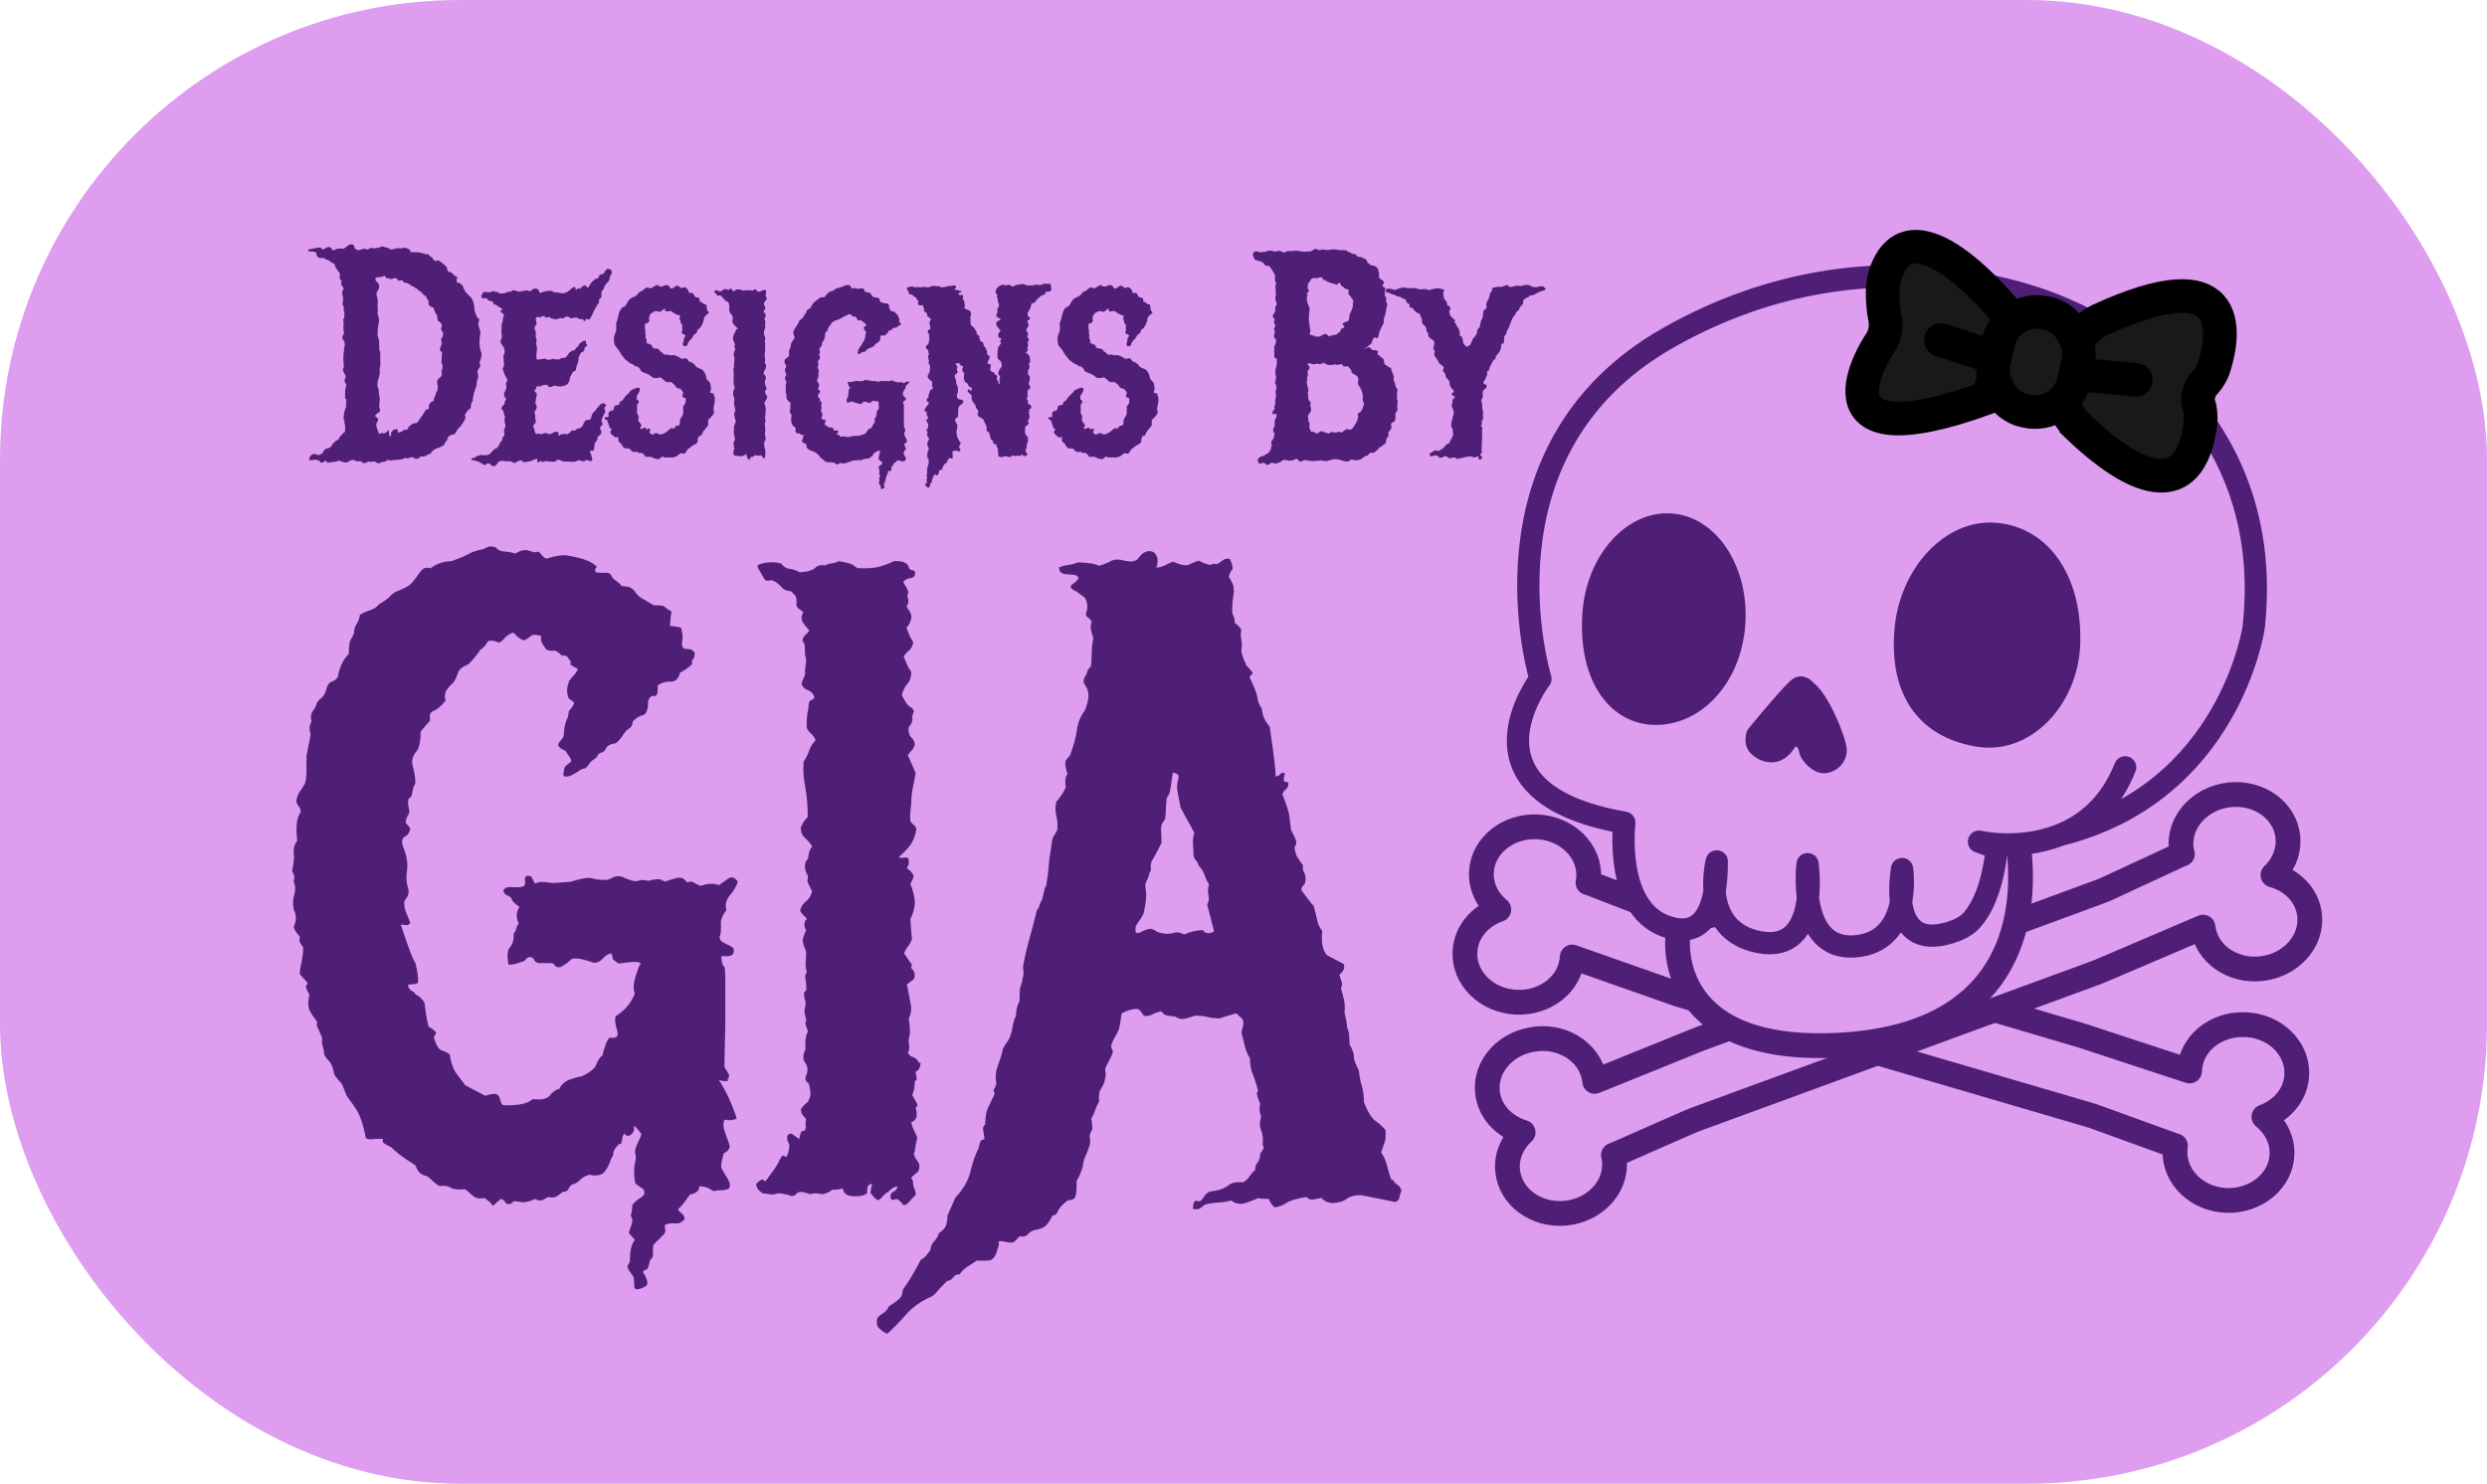 <?xml version="1.0" encoding="UTF-8"?>
<svg id="Layer_2" data-name="Layer 2" xmlns="http://www.w3.org/2000/svg" viewBox="0 0 107.36 64.06">
  <defs>
    <style>
      .cls-1 {
        stroke-width: .96px;
      }

      .cls-1, .cls-2, .cls-3, .cls-4 {
        stroke-linecap: round;
        stroke-linejoin: round;
      }

      .cls-1, .cls-5 {
        fill: #de9dee;
      }

      .cls-1, .cls-5, .cls-4 {
        stroke: #4f1f78;
      }

      .cls-6, .cls-4 {
        fill: #de9dee;
      }

      .cls-7 {
        stroke-width: 1.45px;
      }

      .cls-7, .cls-5 {
        stroke-miterlimit: 10;
      }

      .cls-7, .cls-3 {
        fill: #191919;
        stroke: #000;
      }

      .cls-2 {
        fill: none;
        stroke: #1c1b1a;
        stroke-width: .67px;
      }

      .cls-8 {
        fill: #4f1f78;
      }

      .cls-5, .cls-4 {
        stroke-width: 1.07px;
      }

      .cls-3 {
        stroke-width: 1.45px;
      }
    </style>
  </defs>
  <g id="Layer_1-2" data-name="Layer 1">
    <g>
      <rect class="cls-6" width="107.36" height="64.06" rx="19.86" ry="19.86"/>
      <g>
        <path class="cls-8" d="M20.09,17.96c0,.06,0,.11-.02.14s-.04.08-.06.12c-.08.11-.13.18-.15.22-.07.04-.11.1-.14.16s-.07.12-.13.16c-.11,0-.19.04-.25.12-.02.07-.04.13-.08.17s-.06.09-.08.15c-.09.07-.2.12-.32.16s-.21.11-.27.22c-.07.02-.13.05-.19.09s-.14.05-.24.04c-.02,0-.04.02-.06.05s-.05.04-.09.05c-.07,0-.13-.02-.19-.07-.05,0-.09,0-.12.02s-.08.02-.14.03c-.08-.02-.13-.03-.13,0s-.01.03-.03.03c-.04,0-.09.01-.13.02s-.1.01-.16.02c-.07,0-.11,0-.13,0s-.05.02-.09.03c-.11-.03-.18-.04-.2-.01s-.06.05-.11.06c-.02,0-.05,0-.07,0s-.05.02-.07.03-.05.02-.07.03-.05,0-.09-.01c-.07-.06-.13-.08-.18-.06s-.11.02-.16,0c-.05,0-.09.02-.12.04s-.07.03-.12.03c-.09-.07-.16-.1-.19-.09s-.08.01-.12.01c-.08-.05-.14-.07-.18-.06s-.08.02-.12.04c-.02.02-.05.03-.08.05s-.06.02-.09.02c-.11-.02-.18-.04-.2-.05s-.06-.02-.08-.04c-.04.02-.09.04-.14.05s-.11.02-.18.02c-.03,0-.06.02-.08.02s-.05.01-.09.01c-.03-.02-.05-.03-.06-.05s-.02-.03-.04-.05c-.03.02-.06.04-.07.06s-.05.04-.09.04c-.03,0-.06-.01-.07-.04s-.04-.05-.07-.06c-.07-.02-.11-.03-.14-.04-.03,0-.08.02-.15.03s-.11,0-.12-.04c.03-.09.06-.15.09-.17s.06-.04.1-.06c.05,0,.09,0,.12.02s.08.03.14.02c.07-.02.12-.06.15-.11s.07-.1.11-.15c.11-.02.18-.05.22-.08s.06-.07.08-.13c.04-.03.08-.07.11-.1s.08-.06.14-.09c.03-.05.06-.09.07-.12.06-.06.1-.1.12-.13s.05-.05.09-.07c.02-.05.02-.1.02-.15s0-.1,0-.15c-.02-.07-.04-.11-.03-.13s0-.04,0-.06c-.03-.08-.05-.13-.04-.14s.01-.02.01-.04c0-.09.01-.17.03-.23s.04-.12.07-.18c0-.03.01-.06,0-.09s0-.06,0-.09c.02-.11.02-.16,0-.17s-.03-.01-.04-.03c0-.12,0-.22,0-.31s.02-.18.06-.26c-.02-.04-.04-.08-.06-.11s-.03-.07-.02-.13c.03-.09.05-.14.04-.16s-.01-.03-.02-.05c-.02-.02-.03-.04-.04-.06s-.03-.05-.04-.09c-.02-.07-.02-.12.02-.16,0-.09,0-.18-.01-.25s-.02-.16,0-.23c0-.07,0-.12,0-.14s.02-.03.02-.05c0-.11,0-.19.02-.24s.02-.11,0-.19c-.02-.04-.03-.07-.05-.09s-.03-.04-.04-.07c0-.06,0-.1.02-.12s.04-.06.05-.1c0-.02,0-.05-.01-.07s-.01-.04-.01-.07c0-.07-.01-.13,0-.18s0-.11,0-.17c-.02-.07-.02-.12,0-.13s.02-.03.03-.04c0-.07.01-.14.01-.19s-.01-.11-.04-.18c.02-.07.02-.12,0-.14s-.03-.03-.04-.05c0-.04-.01-.08,0-.11s.01-.06.02-.08c0-.11,0-.18-.02-.22s-.02-.09-.02-.14c0-.04.02-.07.03-.09s.03-.04.04-.07c-.02-.04-.05-.09-.09-.14s-.03-.1,0-.16c0-.03-.02-.06-.04-.07s-.03-.05-.05-.09c0-.04,0-.07.01-.09s0-.05,0-.09c-.07-.12-.13-.2-.16-.24s-.05-.09-.06-.16c-.02-.03-.06-.06-.1-.07s-.08-.04-.11-.07c-.07-.06-.13-.08-.16-.07-.07-.07-.15-.09-.26-.06-.05-.02-.09-.04-.12-.08s-.05-.09-.05-.17c-.04-.02-.1-.04-.17-.04s-.13,0-.18-.02c.02-.07.04-.1.06-.09s.06,0,.1,0c.05-.02.11-.03.17-.04s.13-.02.19-.02c.02,0,.05.02.06.04l.05.05s.11-.05.17-.09.13-.03.19.01c.02.02.03.04.04.06s.03.04.06.06c.03-.02.07-.04.11-.06s.08-.03.13-.02c.08-.02.13-.02.14-.01s.02.01.04.01c.03,0,.07-.03.11-.06s.08-.06.12-.09.09-.04.13-.04.08.01.11.06c.02.09.04.14.08.15s.07.02.11.05c.06-.02.12-.04.19-.06s.13-.01.18.03c.04-.02.09-.04.14-.06s.1-.02.16.01c.03,0,.06-.02.09-.02s.06-.01.1-.01c.07-.03.12-.05.16-.06.05,0,.09.02.12.03s.07.02.12.02c.02.02.04.03.06.04s.04.03.06.04c.04,0,.08,0,.11-.01s.07-.02.11-.02c.03-.02.07-.02.11-.02s.08,0,.12,0c.05,0,.1-.02.15-.02s.1,0,.14.04c.08.02.12.05.12.08s0,.05.01.07c.06,0,.11-.01.16,0s.1,0,.17,0c.04,0,.08.02.12.03s.09.02.14.03c.06.03.1.04.11.03s.04-.01.07,0c.06.07.1.1.11.11s.03.01.05.02c.02.03.03.06.05.09s.05.05.09.07c.04,0,.08-.02.11-.02s.06,0,.07.02c.13.09.24.18.32.27,0,.04.02.07.02.1s.02.05.04.09c.05,0,.09.01.12.03s.06.04.08.07l.07.07s.06.04.1.05c.02.02.02.06,0,.11s-.01.08,0,.11.03.04.06.04.05,0,.07.02c.02.02.05.04.07.06s.05.04.07.06c0,.06.01.1.04.13s.05.07.06.13c.05.03.09.07.12.11s.06.08.11.11c.05.06.07.09.07.11s0,.02.02.03c.04.13.07.25.07.35s.03.19.07.27c.02.07.05.12.07.13s.04.03.06.04c0,.04,0,.07,0,.1s-.02.05-.04.09c.02.1.03.17.05.22s.03.11.05.17c-.03.22-.05.39-.04.53s.04.27.09.39c0,.09-.01.17-.03.22s-.04.12-.06.19c.04.08.04.15,0,.2s-.08.11-.09.17c.03.14.04.24.02.29s-.03.11-.05.16c0,.04,0,.08,0,.12s-.03.08-.04.12-.03.08-.04.12-.02.08-.04.11c-.02.1-.03.17-.04.2s-.01.09-.01.14c-.03.04-.06.09-.07.15s-.02.12-.02.17c-.11.07-.19.17-.26.32ZM19.12,14.52s.01-.05,0-.07,0-.05.02-.06c-.02-.03-.03-.06-.05-.08s-.03-.05-.05-.09c.02-.1.04-.16.03-.19s-.01-.05-.02-.06c-.02-.03-.05-.06-.09-.08s-.06-.05-.07-.09-.02-.07-.01-.09,0-.04,0-.07c-.08-.12-.14-.23-.16-.35-.04-.02-.08-.03-.12-.05s-.07-.05-.09-.09c-.02-.03-.02-.06-.01-.07s0-.05,0-.09c-.02-.03-.04-.06-.06-.08s-.04-.06-.04-.11c-.09-.05-.16-.11-.21-.19-.09-.05-.14-.08-.15-.1s-.02-.03-.04-.04c-.08-.03-.12-.06-.12-.09-.08-.02-.14-.04-.16-.07s-.06-.05-.1-.07-.09-.03-.13-.03-.08-.03-.09-.07c-.02-.04-.05-.06-.08-.04s-.06.02-.11.02c-.02,0-.03-.02-.04-.04s-.03-.04-.06-.06c-.04-.02-.08-.02-.12,0s-.08.02-.13.03c-.02,0-.05-.02-.06-.03s-.05-.01-.09,0c-.03-.02-.07-.06-.11-.12-.12.06-.2.08-.27.07s-.11.02-.13.09c.02.06.05.1.09.13s.06.06.07.11c.02.09.01.16-.03.21s-.07.12-.08.2c.04.12.06.22.06.29s0,.13-.02.2c.02.04.02.1.02.17s0,.13-.02.17c.05.1.07.22.07.37-.02.09-.04.18-.05.28s-.01.2-.01.3c.04.08.06.18.07.3s0,.22,0,.31c.02.02.03.04.03.06s.01.05.02.07c0,.15-.01.28,0,.38s0,.2-.03.29v.14s0,.03.01.04c-.02.12-.04.22-.07.3s-.04.18-.04.3c.04.06.06.13.06.22s.01.16.04.23c0,.04.01.08,0,.11s0,.06,0,.11c-.02.08-.02.15-.02.21.04.11.05.17.03.2s-.04.05-.07.06-.05.04-.08.06-.05.05-.06.08c.07.06.12.1.12.11s.01.03.01.05c0,.05-.03.1-.06.14-.02.07-.02.12,0,.17s.03.1.04.15c.04.07.06.11.05.12s-.01.03-.01.04c.12-.04.18-.06.19-.04s.02.02.04.02c.08-.04.13-.07.14-.09s.03-.04.06-.06c.02.06.03.12.03.19s.03.09.08.07v-.15s.06-.07.09-.1.07-.05.14-.05c.04,0,.06.03.06.06s0,.06,0,.09c.11-.02.17-.04.19-.06s.05-.05.09-.06c.07,0,.12,0,.12-.01s.02-.02.04-.02c0-.06.03-.1.07-.13s.07-.06.11-.09c.08-.03.13-.05.14-.04s.03,0,.04,0c.03-.02.06-.05.09-.09s.05-.07.07-.11c.07-.09.13-.17.16-.22s.06-.12.11-.17c.07,0,.1,0,.11-.05s.01-.09.01-.15c.03-.08.1-.14.19-.16.02-.07.04-.12.04-.14,0-.04.02-.07.04-.1s.03-.06.03-.11c.05-.07.07-.13.07-.2.02-.06.02-.11,0-.15s-.02-.09-.02-.15c.02-.07.06-.13.11-.16s.08-.08.1-.15c-.02-.09-.03-.14-.02-.16s.02-.03.03-.04c.02-.1.02-.17,0-.22s-.03-.09-.04-.13c.02-.07.02-.14.02-.2s0-.13.02-.2c-.09-.04-.12-.1-.09-.18s.06-.15.07-.2c0-.03-.01-.07-.02-.11s0-.07,0-.09l.04-.07Z"/>
        <path class="cls-8" d="M26.38,11.64s.02.05.02.07,0,.05.02.06c-.02.07-.06.13-.1.19,0,.1-.02.17-.08.22s-.11.11-.14.17c-.02.1-.06.17-.12.22,0,.04-.01.08-.02.12s0,.07.02.11c-.02.03-.04.06-.06.07s-.04.04-.06.07c0,.09,0,.14-.02.16s-.04.04-.06.07c-.06.11-.1.18-.13.23s-.05.1-.07.16c-.05.12-.1.19-.14.24-.04,0-.07,0-.08-.01s-.03-.03-.06-.04c-.02.09-.05.13-.08.11s-.05-.05-.06-.08c-.1,0-.16,0-.18-.02s-.05-.04-.09-.05c-.05,0-.09,0-.12.01s-.07.02-.12.02c-.03,0-.06-.02-.08-.04s-.05-.03-.08-.03c-.04,0-.07,0-.1.02s-.05.05-.09.06c-.06-.02-.11-.02-.16,0s-.1.03-.17.04c-.08-.02-.14-.04-.18-.05s-.06-.03-.07-.07c-.1.05-.16.06-.17.04s-.03-.04-.06-.07c-.04,0-.08.02-.11.03s-.05.03-.07.04c-.09-.06-.15-.03-.19.07.05.14.06.23.02.26s-.06.08-.07.14c.02.05.05.1.06.16s.01.11-.01.18c.02.04.03.09.04.15s0,.11-.02.16c.04.12.05.23.03.35s-.02.23,0,.34c.03,0,.06,0,.09,0s.06-.01.11-.01c.1-.02.16-.03.18-.02s.04.03.07.04c.02,0,.04-.01.06,0s.05,0,.07,0,.05-.02.07-.03.04-.01.07,0c.08.02.14.02.17.02h.08c.07-.06.16-.08.25-.07.06-.04.1-.1.14-.16s.09-.11.16-.14c.09-.02.14-.05.16-.09s.05-.08.1-.09c.03-.07.06-.12.07-.14.07-.05.12-.08.15-.1s.07-.02.12-.02c0,.1.01.15.04.16s.03.02.01.04c0,.02-.02.04-.05.06s-.05.03-.06.04c0,.03,0,.06,0,.07s-.01.04-.01.06c-.03.03-.08.06-.14.09-.04.05-.07.12-.1.2,0,.13-.03.23-.06.3s-.05.15-.06.25c-.1.06-.16.11-.18.17s-.05.1-.08.14c0,.1-.02.17-.04.2s-.04.07-.07.1c-.1.06-.16.09-.19.08s-.05,0-.07.02c-.04,0-.08-.01-.12-.01s-.08,0-.12-.02c-.03-.02-.07-.01-.11.01s-.07.04-.11.04c-.05,0-.09-.01-.11-.04s-.04-.05-.07-.06c-.04,0-.09.02-.13.02s-.08.02-.11.05c-.03,0-.06,0-.08,0s-.05-.01-.08-.01c-.02.02-.04.06-.05.1s-.03.07-.07.07c0,.04.02.07.04.09l.07.07c-.02.1-.03.19-.05.26-.02.12-.02.18,0,.2s.04.06.04.12c0,.04-.02.08-.04.11s-.04.07-.06.11c0,.04.02.07.03.1s.01.06,0,.11c.04.16.04.25,0,.27s-.07.07-.08.14c.02.04.03.07.04.1s.02.06.02.1c.02.02.03.04.03.06s.01.05.03.06c.1-.02.15-.03.16-.02s.02.03.04.04c.03-.02.06-.03.09-.03s.05-.01.07-.03c.06,0,.1,0,.12.01s.06.03.1.04c.07-.02.12-.04.16-.07s.11-.04.2-.03c.02.02.03.04.03.07s0,.06,0,.09c.03,0,.06-.01.09-.04s.07-.04.12-.02c.09-.03.14-.03.14.01.07-.02.11-.05.14-.09s.07-.07.12-.09c.07.02.11.01.12,0s.04-.04.06-.06c.13-.02.22-.06.25-.14s.07-.15.12-.22c.02-.02.06-.03.09-.03s.08-.01.12-.02c.02-.04.05-.09.06-.15s.04-.11.07-.15c.02-.02.05-.05.07-.06s.05-.05.06-.09c.07-.07.12-.13.16-.18s.1-.07.19-.06c.07.07.1.11.06.12s-.05.05-.06.11c0,.02.02.05.03.07s.01.05,0,.09c-.07.11-.1.18-.11.21s-.02.07-.04.1c0,.04,0,.07.01.1s.03.06.04.1c-.07.07-.1.11-.11.12s0,.03,0,.05c0,.03,0,.06.02.07s.02.04.03.06c0,.04,0,.07-.01.09s-.02.04-.04.07c-.06.03-.09.06-.11.09s-.01.06,0,.08c-.05.08-.08.13-.08.14s-.01.01-.03.01c-.02.06-.03.12-.03.18s-.02.12-.04.17c-.02.02-.04.02-.08.01s-.06,0-.07.02c0,.04.02.07.02.09s.02.04.04.07c0,.04,0,.08.02.11s.02.06.02.11c-.02.04-.07.06-.12.04s-.1-.03-.14-.04c-.02,0-.05.02-.06.04s-.04.02-.07.02c-.08-.02-.15-.04-.2-.05-.11.06-.2.08-.28.07s-.16-.01-.23-.01c-.12,0-.21-.01-.25-.04s-.09-.04-.14-.04c-.03,0-.06.02-.07.04s-.05.03-.09.05c-.03,0-.07-.01-.1-.01h-.11c-.09-.03-.16-.03-.22,0s-.1.02-.14-.04c-.02.02-.04.04-.07.06s-.06.02-.09-.02c0-.02,0-.05.01-.07s0-.05-.01-.06c-.12.04-.2.07-.24.09s-.09.04-.16.04c-.1.02-.17.03-.2.02s-.06-.04-.07-.08c-.12.02-.2.05-.22.08s-.06.04-.11.04c-.04-.03-.1-.06-.16-.07s-.13-.01-.2,0c-.07-.02-.12-.02-.17-.02s-.08,0-.11.02c-.04.03-.07.07-.1.12s-.07.08-.14.09c-.06,0-.1-.03-.12-.06s-.06-.05-.1-.07c-.04,0-.07.01-.09.04s-.05.04-.09.04c-.14-.09-.25-.15-.32-.17s-.15-.04-.24-.05c0-.07.04-.1.09-.09s.08-.01.1-.06c.06-.02.1-.03.11-.03s.03-.01.05-.03c.04,0,.08,0,.12,0s.07,0,.11.01c.12,0,.2-.04.25-.09s.1-.11.16-.18c.06-.02.09-.03.1-.04s.02-.02.04-.03c.06-.1.1-.17.12-.21s.05-.08.09-.11c-.02-.05-.01-.09.02-.12s.05-.07.07-.11c-.02-.12-.03-.19-.01-.23s.03-.08.05-.12c0-.08-.01-.16-.04-.22,0-.09.01-.14.01-.16s0-.03.02-.04c-.02-.03-.04-.07-.05-.11s-.02-.08-.02-.12c0-.02-.02-.04-.04-.06s-.04-.03-.06-.06c.02-.08.07-.15.14-.2,0-.05,0-.09.02-.12s.03-.06.05-.11c-.02-.04-.04-.07-.06-.08s-.03-.04-.03-.07c0-.05,0-.11.04-.17s.06-.13.06-.19c-.02-.1-.02-.17,0-.2s.04-.07.05-.11c-.04-.07-.08-.13-.11-.2s-.06-.14-.08-.21c-.02-.04-.02-.08,0-.11s.03-.07.04-.11c0-.07,0-.12-.01-.14s0-.05,0-.08c-.02-.09-.03-.16-.01-.2s.03-.09.05-.14c0-.1-.02-.18-.06-.24s-.08-.12-.12-.17c0-.06,0-.11.02-.14s.03-.08.04-.12c-.02-.14-.03-.24-.02-.3s.01-.12,0-.19c0-.06.03-.12.06-.2,0-.09,0-.14.02-.16s.03-.05.02-.1c-.02-.03-.04-.06-.07-.07s-.05-.04-.07-.08c0-.03.01-.05.04-.06s.04-.02.05-.05c-.05-.02-.1-.05-.14-.06-.07-.07-.14-.11-.2-.12s-.08-.05-.07-.12c-.12-.03-.19-.05-.21-.06-.02-.02-.03-.04-.04-.06s-.03-.04-.06-.04c-.02,0-.05,0-.08.01s-.06,0-.08-.01c-.04-.04-.05-.09-.02-.14s.06-.1.1-.13c.1.02.17.02.2.02s.07,0,.1-.02c.07-.03.12-.04.13-.03s.03.02.04.03c.1,0,.15.01.16.03s.01.04.03.04c.12,0,.21,0,.26-.02s.09-.04.12-.06c.07.02.11.01.14-.02s.07-.04.12-.04c.12.05.2.07.25.06s.1-.02.15-.03.1-.02.14-.02.09.01.13.04c.05-.02.1-.05.14-.09s.1-.04.17-.02c.06.02.1.09.12.19.07-.03.16-.06.24-.08s.18-.03.27-.02c.1.06.17.08.22.07s.09,0,.13.02c.17.03.29,0,.39-.09.04-.02.08-.06.11-.09s.07-.06.12-.08c.05,0,.07.05.07.12.03,0,.06-.02.09-.04s.06-.02.1,0c.05-.06.09-.1.12-.11s.06-.03.11-.05c.06.08.09.12.1.11s.02-.02.04-.02c.05-.11.1-.18.15-.23s.1-.09.15-.13c.08,0,.13-.04.14-.09s.04-.08.08-.1c.07,0,.12-.02.14-.05s.04-.07.06-.1.05-.06.07-.08.06-.02.09,0Z"/>
        <path class="cls-8" d="M30.81,17.02c.02.07.03.12.05.16,0,.12-.01.23-.04.34s-.02.21.01.3c-.03.07-.07.12-.12.17s-.09.1-.14.15c0,.03,0,.07,0,.1s0,.06,0,.09c0,.04-.02.07-.04.09s-.04.04-.06.07l-.12.15c-.04.1-.07.16-.09.17s-.05.02-.09.02c-.04.07-.06.16-.06.27-.07.06-.12.1-.15.11s-.06.03-.1.05c-.02.02-.05.04-.06.06s-.05.04-.09.05c-.02.03-.05.07-.07.1s-.05.07-.07.11c-.07,0-.12,0-.12,0s-.02-.02-.05-.02c-.08.05-.14.1-.19.14-.02,0-.04.01-.06.02s-.05.01-.07.03c-.03,0-.06-.01-.07,0s-.04,0-.06,0c-.12,0-.19,0-.24,0s-.08-.03-.12-.04c-.03.02-.06.04-.07.06s-.05.04-.1.06c-.03,0-.06-.02-.09-.02s-.05-.02-.09-.02c-.1-.06-.17-.08-.22-.07s-.1.01-.16,0c-.02-.04-.04-.07-.06-.09s-.05-.04-.07-.07c-.02,0-.05,0-.07,0s-.04,0-.07,0c-.04-.04-.1-.06-.17-.05s-.12,0-.16-.05c-.06-.07-.11-.11-.14-.1s-.08,0-.13,0c-.07-.03-.11-.08-.14-.14s-.07-.11-.14-.14c-.02-.08-.03-.13-.02-.14s.01-.03.01-.06c-.02,0-.04-.01-.07,0s-.06,0-.08,0c-.03-.03-.07-.06-.11-.09s-.07-.06-.09-.11c0-.03,0-.06.02-.08s.03-.04.04-.07c-.07-.04-.11-.07-.11-.09s0-.03,0-.05c-.05-.12-.08-.21-.1-.27-.06,0-.09-.02-.09-.04s0-.03-.02-.05c.03-.02.06-.02.09-.02s.05,0,.09-.02c0-.09,0-.14,0-.16.02-.05.06-.08.11-.09s.09-.03.12-.07c0-.12.04-.17.09-.17s.1-.01.14-.04c.02-.09.05-.14.07-.14s.05-.01.07-.03c.07-.12.14-.2.2-.25s.12-.12.18-.2c.04-.02.1-.04.17-.07s.13-.04.17-.03c.03.02.04.04.03.06s-.01.05,0,.07c-.05.09-.08.14-.09.16s-.02.03-.04.05c0,.02,0,.05,0,.08s0,.06-.01.09c.07.02.1.06.1.1-.02.03-.03.06-.04.07s-.03.04-.04.08c0,.05,0,.12.01.2-.02.06-.02.11,0,.15s.05.09.06.15c0,.03,0,.06-.01.08s-.01.04-.01.07c.02.04.04.07.07.1s.05.06.07.1c0,.02-.02.05-.03.07s-.02.05-.02.09c.04.02.08,0,.12-.02s.08-.04.12-.01c.02.07.04.09.07.05s.07-.04.11,0c.02.03.02.06,0,.07s-.02.04-.02.06c0,.03.02.05.04.06s.04.02.07.04c.04,0,.07-.01.09-.03s.05-.03.09-.03c.04,0,.08.02.11.04s.07.02.13.01c.07-.03.12-.05.13-.06s.03-.02.04-.02c.04-.03.08-.06.11-.09s.07-.05.11-.09c.06,0,.09,0,.1,0s.02.02.04.02c.02-.02.03-.04.04-.06s.03-.05.04-.06c.05,0,.1-.02.15-.04.02-.03.02-.07.02-.12s0-.1.02-.14c.07-.12.12-.19.12-.21,0-.07,0-.12,0-.17s.01-.1,0-.17c.07-.07.11-.14.11-.19s0-.1,0-.14c0-.02-.03-.04-.06-.04s-.06-.01-.07-.03c-.02-.04-.02-.07,0-.1s.02-.06.02-.1c-.02-.03-.04-.06-.06-.09l-.07-.07s-.07,0-.1-.02-.05-.02-.07-.03c-.02-.05-.04-.09-.08-.12s-.08-.06-.12-.11c-.04,0-.08,0-.11,0s-.07-.01-.11,0c-.03-.03-.07-.06-.11-.09s-.08-.06-.11-.1c-.04-.02-.07-.02-.1-.01s-.05.02-.09.02c-.02,0-.05.01-.08,0s-.06,0-.08,0c-.11-.1-.2-.16-.29-.19s-.16-.06-.23-.1c-.06-.14-.13-.21-.22-.21-.05-.02-.09-.04-.12-.07s-.08-.05-.14-.06c-.06-.06-.12-.11-.2-.16-.07-.09-.14-.17-.19-.24-.04-.08-.08-.14-.11-.18s-.06-.08-.09-.12c-.05-.05-.08-.1-.09-.16-.02-.14-.03-.25,0-.33s.05-.15.08-.22c0-.08.01-.16,0-.24s.01-.14.04-.19c.04-.19.08-.34.12-.43s.11-.17.23-.2c.04-.07.08-.13.12-.2s.09-.12.16-.16c.11-.04.18-.08.22-.12s.08-.09.12-.14c.07-.02.12-.04.16-.08s.09-.07.14-.11c.04,0,.08.02.11.02s.06.02.09.02c.04-.02.08-.05.12-.08s.09-.05.16-.07c.05.06.09.08.11.07s.05,0,.06.01c.04-.02.08-.03.12-.05s.08-.02.13-.02c.04.02.07.04.09.07s.04.06.06.08c.07,0,.12-.03.15-.06s.08-.06.15-.07c.03.02.06.04.08.06s.05.04.09.04c.03,0,.06,0,.08-.02s.05-.01.08,0c.09.06.14.14.16.24h.16s.03.05.05.09.04.06.06.09c.04,0,.08.02.11.02s.06.03.07.07c0,.08.01.12.04.12s.05,0,.06.02c.06.05.1.08.12.08s.05,0,.06,0c.02.04.03.09.03.13s.01.09.02.13c.05.04.07.08.07.12-.04.02-.09.06-.15.12s-.08.12-.06.16l-.07.2c-.04.08-.08.14-.11.17s-.07.05-.1.07c0,.1-.06.17-.15.21l-.09.15s-.08.09-.12.13-.07.1-.07.17c-.02.02-.05.03-.07.04s-.06.01-.1,0c-.02-.02-.03-.05-.03-.08s0-.06.03-.11c0-.09.01-.15.04-.18s.04-.06.04-.09c-.08-.05-.13-.08-.14-.08s-.02-.01-.02-.03c0-.04,0-.07.02-.09s.01-.05,0-.09c0-.07,0-.12.01-.17-.04-.02-.07-.04-.07-.07s-.02-.07-.02-.1c-.04-.07-.05-.11-.03-.13s.03-.05.02-.09c-.12-.03-.21-.07-.25-.1s-.09-.07-.15-.1c-.04,0-.07,0-.1.01s-.06.01-.1.01c-.04-.02-.06-.06-.06-.14-.08.07-.13.11-.15.12s-.04.03-.07.04c-.12-.04-.19-.05-.23-.02s-.08.05-.12.06c-.06.06-.1.12-.11.19,0,.07,0,.13.01.17-.02.02-.04.05-.06.07s-.06.03-.11.02c-.02.05-.02.11-.02.18s.01.13.03.17c-.02.06-.02.09-.01.11s.02.03.02.04c-.02.06-.02.12.01.17s.04.12.01.17c.06.03.12.06.17.07s.09.06.1.14c.04.02.09.04.14.04s.1.01.14.04c.02.05.05.09.1.11s.08.06.1.11c.12,0,.2,0,.25.02s.12.01.19,0c.07.02.13.04.18.07s.11.07.17.1c.03,0,.06-.02.08-.02s.04-.01.06-.01c.05,0,.09.02.11.06s.05.07.07.09c.05,0,.09.01.11.04s.05.04.09.05c.06.1.12.16.19.18s.13.05.19.09c.04.05.07.1.1.16s.05.13.06.22c.03.04.07.08.11.12s.06.09.06.14c.02.11.03.18.02.21s-.02.07-.04.11c.02.02.04.03.07.03s.05.01.07.03Z"/>
        <path class="cls-8" d="M33.11,17.11c0,.06,0,.11-.04.16s-.06.1-.08.15c.03.05.05.11.06.17s0,.13,0,.19-.01.13-.02.2,0,.13.02.19c-.02.06-.04.12-.03.19s.01.13.02.2c-.02.11-.03.18-.01.23s.02.1.02.17c-.05.11-.07.18-.06.22s.01.07,0,.1c.04.12.06.2.05.22s0,.05.01.09c-.02.02-.02.05-.02.09s0,.07-.02.1c-.06,0-.09-.02-.1-.05s-.02-.06-.05-.07c-.02,0-.06.01-.12.01s-.1,0-.14-.02c-.03.02-.06.04-.08.06s-.05.03-.09.01c-.02.02-.03.04-.04.07s-.03.05-.06.07c-.06-.07-.09-.12-.09-.16s-.01-.07-.03-.09c-.14.09-.24.12-.29.07-.1.02-.19,0-.26-.05,0-.13,0-.21.05-.24-.02-.04-.03-.09-.03-.13s-.01-.09-.02-.13c.02-.03.03-.07.05-.12s.02-.1,0-.16c-.03-.09-.04-.16-.03-.21s.01-.11,0-.17c.02-.11.04-.18.06-.21s.03-.07.01-.12c-.02-.07-.04-.14-.05-.21s0-.14.05-.2c-.02-.04-.03-.09-.03-.13s-.01-.09-.03-.13c0-.07,0-.12.01-.16,0-.02,0-.05,0-.07s0-.04,0-.07c-.04-.04-.06-.11-.05-.21s.03-.17.07-.2c-.04-.12-.06-.25-.05-.4s0-.3-.01-.44c.03-.05.04-.12.02-.2.02-.07.03-.13.02-.16s0-.07.01-.1c-.02-.04-.04-.1-.03-.19s.03-.14.07-.17c-.02-.03-.03-.07-.04-.11s0-.07.02-.1c-.02-.06-.03-.11-.05-.14s-.03-.09-.04-.14c0-.03,0-.06.01-.07s.02-.04.01-.08c.06-.07.09-.14.1-.19s.04-.07.1-.07c-.1-.11-.16-.17-.19-.19,0-.02-.02-.05-.04-.07s-.02-.05-.01-.09c.02-.1.02-.17-.01-.22s-.07-.1-.11-.14c0-.03-.02-.06-.02-.09s0-.06,0-.1c.02-.18-.03-.29-.17-.31-.03-.07-.06-.1-.07-.1s-.03,0-.04-.02c-.04-.08-.09-.12-.14-.11s-.1,0-.13-.03c0-.04-.01-.07-.04-.07s-.05-.02-.06-.05c0-.03.01-.05.04-.06s.05-.02.07-.02c.04.03.09.05.15.05.04,0,.08-.03.12-.06s.08-.05.13-.04c.08.04.13.05.14.02s.04-.04.08-.04c.06.09.1.13.13.11s.06-.04.08-.06c.04-.02.09-.02.16-.01s.11.02.16.05c.05-.02.1-.02.15-.02s.11,0,.17,0c.07.02.11.03.12,0s.04-.04.07-.04c.02,0,.04.02.06.04s.03.04.04.06c.04,0,.07,0,.1,0s.05-.02.07-.04c.13-.05.2-.04.2.02s0,.13-.02.2c0,.02.02.05.03.06s.02.04.03.06c-.06.09-.09.14-.11.16s-.02.03-.02.05c0,.04,0,.08.03.11s.04.08.02.14c-.07.08-.09.13-.07.14s.04.02.07.02c.02.11.03.17.01.18s-.03.04-.04.07c.02.07.03.11.05.14-.02.04-.02.08-.02.12v.12s-.02.08-.03.11-.02.07-.02.11c0,.07.01.13.04.18s.02.11,0,.17c.02.25.02.44-.01.57,0,.11.02.19.02.24s0,.1-.02.14c0,.02.02.05.04.06s.02.04.02.06c0,.08-.01.15-.06.2-.05.1-.06.16-.02.19s.06.06.07.1c0,.07,0,.12-.02.15s-.03.08-.02.14c0,.04.02.08.04.12s.03.08.04.12c-.06.04-.08.08-.07.11s0,.05,0,.07c.02.03.04.06.06.08s.04.05.05.09Z"/>
        <path class="cls-8" d="M39.03,16.54s.06-.04.1-.06.08-.02.12.02c-.02.04-.05.08-.1.11s-.07.08-.05.14c-.05.05-.08.09-.09.13s-.03.08-.04.12c0,.04.02.09.07.13s.08.09.07.13c-.09.05-.13.09-.13.12s.01.05.03.07c0,0,.01.06.01.14s0,.19,0,.3,0,.22,0,.32,0,.18.01.23c.02.03.03.07.04.1s.01.07,0,.1c-.05.03-.05.1,0,.2s.08.18.09.24c-.1.05-.14.1-.11.16s.05.1.06.14c-.07.09-.1.16-.11.2.04.08.07.13.08.14s.02.02.03.04c-.02.1-.04.15-.07.15s-.06,0-.09.02c-.02-.02-.05-.03-.09-.04s-.09-.01-.14-.01c0,.05-.04.08-.11.1-.04.08-.07.13-.09.15s-.03.03-.05.04c.02.11.02.16-.02.16s-.08,0-.12.03c0,.08-.01.12-.02.12s-.01,0-.03.02c-.03.11-.05.18-.05.2s0,.06-.02.08c-.02.07-.03.11-.05.11s-.02,0-.02.02c.05.08.06.14.02.16-.08.06-.13.06-.13.02s-.01-.09-.02-.12c-.06-.06-.08-.1-.07-.12s.02-.04.02-.06c0-.08,0-.14,0-.16s.02-.05.04-.09c-.05-.07-.07-.11-.05-.12s.02-.03.02-.04c-.02-.11-.03-.18-.04-.22.02-.03.06-.07.11-.1s.06-.07.03-.11c-.1-.07-.15-.13-.15-.16,0-.02.02-.05.02-.07s.02-.06.02-.1c.02-.07.03-.12.03-.12s0-.02,0-.04c-.08,0-.14.02-.16.04s-.06.04-.1.06c-.06.12-.14.19-.24.24-.12,0-.2.02-.23.03s-.05.03-.07.04c-.06,0-.11,0-.16,0-.15,0-.27.03-.36.07-.11.04-.18.06-.23.07s-.09,0-.13-.02c-.04,0-.08.02-.11.04s-.07.02-.12.01c-.04-.06-.08-.08-.11-.07s-.05,0-.07-.01c-.07,0-.13,0-.16,0s-.07-.02-.11-.03c-.08-.07-.13-.11-.14-.12s-.04-.03-.07-.04c-.02-.06-.05-.1-.09-.13s-.08-.06-.11-.11c-.05,0-.09-.02-.12-.04s-.07-.04-.13-.04c-.02-.02-.05-.04-.08-.06s-.05-.05-.07-.08c0-.08-.01-.13-.03-.14s-.04-.02-.06-.04c-.06,0-.1-.03-.11-.09.02-.04.03-.08.04-.12s.02-.09.03-.14c-.07,0-.12-.01-.15-.04s-.08-.04-.14-.03c-.03-.02-.05-.05-.06-.09s0-.08.01-.12c-.02-.04-.04-.07-.07-.08s-.06-.04-.07-.07c-.04-.08-.06-.16-.06-.22s.01-.13.02-.19c0-.04-.03-.08-.07-.12,0-.04-.01-.07,0-.09s.01-.05.02-.09c0-.09-.01-.14,0-.16s0-.05,0-.09c-.08-.07-.13-.12-.14-.14s-.02-.05-.03-.08c0-.1,0-.15,0-.16s-.02-.01-.03-.03c0-.09,0-.17,0-.25s0-.15.03-.22c0-.03-.01-.06-.03-.08s-.03-.05-.03-.09c0-.03,0-.06.02-.09s.03-.06.03-.1c-.06-.13-.07-.21-.04-.24s.04-.07.04-.14c-.03-.03-.06-.07-.07-.12s0-.1.03-.15c.02-.02.05-.04.08-.06s.06-.04.08-.07c0-.04.01-.08,0-.12s0-.08,0-.11c0-.02.02-.05.03-.07s.02-.04.03-.06c0-.04.02-.08.02-.12s.02-.08.04-.12c.02-.02.04-.05.06-.09s.05-.06.07-.07c-.03-.1-.05-.17-.06-.22s0-.09.02-.13.04-.07.06-.1.05-.06.07-.1c.02-.03.03-.06.05-.09s.03-.06.05-.11c.03-.04.07-.07.11-.1s.07-.06.09-.1c.02-.07.04-.11.06-.11s.02,0,.03-.01c0-.12.07-.19.2-.24.04-.12.1-.2.18-.27s.16-.12.24-.18c.07-.02.13-.02.17-.01.09-.12.17-.2.22-.23s.12-.05.19-.07c.07-.07.12-.1.14-.1s.04,0,.06-.01c.03,0,.06,0,.08-.02s.04-.02.07-.02c.05-.02.1-.04.14-.06s.1-.03.17-.02c.06.02.1.07.11.15.04-.02.09-.02.14-.02s.1.01.14.04c.04-.02.08-.03.12-.03s.08,0,.12.02c.02.02.03.04.04.07s.02.06.04.07c.02,0,.05.01.07.01s.04,0,.07.01c.06.02.1.06.12.1s.05.07.09.1c.05,0,.1.02.14.02s.08.02.11.04c.02.11.05.17.1.17s.09.02.11.04c.04,0,.08,0,.11,0s.06.02.09.04c0,.12.03.22.09.29.1.02.16.03.17.05s.03.03.04.05c.05.04.08.07.09.09s.02.04.02.07c.04.04.06.09.05.15-.02.04-.01.08.03.11s.06.06.04.07c-.08.02-.12.05-.12.07-.05.02-.09.05-.12.06s-.07.02-.1,0c-.02.02-.04.05-.06.08s-.07.04-.12.04c-.05.09-.11.17-.19.22-.13-.02-.2,0-.19.05s0,.1,0,.14l-.05.05s-.03.04-.05.06c-.09.05-.14.08-.14.1s0,.03-.02.05c-.1.05-.19.09-.26.12-.07.04-.1.07-.11.09s-.02.03-.04.04c-.09,0-.16.03-.19.07s-.08.04-.12,0c.02-.12.04-.2.07-.22.05-.08.08-.13.09-.14s.03-.02.04-.04c0-.04.01-.07.04-.1s.05-.05.06-.09c0-.04.01-.09.04-.14,0-.06,0-.09,0-.11l.04-.04s-.04-.09-.07-.12-.04-.08-.03-.15c.07-.03.11-.06.1-.07s-.02-.03-.02-.05c-.06-.05-.1-.08-.13-.1s-.06-.04-.09-.06c-.02,0-.05-.01-.07,0s-.05,0-.08-.02c-.03-.1-.07-.15-.1-.14s-.06,0-.09,0c-.02-.02-.04-.04-.06-.06s-.05-.04-.08-.05c-.14.06-.24.1-.3.14s-.13.07-.19.1c-.08.02-.14.04-.17.06s-.06.04-.11.07c-.03.06-.07.11-.11.16s-.06.11-.08.19l-.05.05-.05.05c0,.12,0,.19-.02.21s-.02.06-.03.1c-.07.08-.1.13-.09.15s.01.03.01.05c-.02.03-.04.06-.06.09s-.05.05-.06.07c.02.12.03.18.02.2s-.02.03-.03.05c0,.03,0,.06.02.07s.02.04.02.07c0,.04-.02.07-.04.09s-.04.05-.06.08c.04.07.04.15,0,.25.04.1.06.17.04.2s-.01.07,0,.11c0,.07-.02.13-.03.16s-.03.06-.04.09c.02.08.05.13.09.15,0,.05,0,.09-.01.12s-.03.06-.04.11c.07.05.11.09.09.13s-.04.06-.07.08c-.02.06-.02.11-.01.15.03,0,.06.03.07.06s.01.06,0,.08c.07.06.11.09.09.11s-.02.03-.03.04c0,.04,0,.1.02.16-.02.05-.03.1-.02.15s.04.09.07.11c-.02.04-.03.08-.04.12s-.01.08,0,.12h.08s.05,0,.07.02c.02.06,0,.12-.04.17.02.04.05.07.09.09s.08.04.11.07c.02,0,.06-.01.11,0s.07.02.08.06c0,.07.04.09.09.07s.09,0,.12.04c0,.03-.01.05-.03.06s-.04.03-.04.06c.09.03.14.06.14.07s0,.03.01.04c.12-.02.2-.02.26,0s.11.02.15,0c.03-.02.06-.02.09-.02s.05,0,.07-.02c.02,0,.07,0,.15,0s.13-.01.15-.02c.03-.02.07-.03.1-.03s.07-.02.1-.04c.05-.05.1-.11.15-.19.02-.02.04-.03.07-.04s.05-.02.07-.03c.02-.07.05-.12.07-.15s.05-.06.06-.1v-.14s.07-.1.08-.16.01-.1,0-.13c.02-.05.06-.1.1-.14,0-.04-.01-.09-.01-.16v-.13s-.04-.05-.1-.04-.1,0-.11-.02c-.03,0-.07.02-.1.05s-.07.05-.11.05c-.13-.06-.21-.07-.24-.04s-.07.06-.12.09l-.25-.07c-.08-.04-.13-.05-.14-.04s-.03.02-.06.02c-.05.02-.1.02-.14.02-.02-.1-.01-.17.02-.2s.04-.08.04-.15c0-.16.04-.26.09-.3-.05-.02-.08-.07-.09-.12-.04-.09-.04-.13.01-.12s.1.01.14,0c.12-.03.21-.05.25-.04s.09.01.14.01c.07,0,.12-.02.14-.03s.04-.02.06-.03c.07,0,.12.02.16.03s.1.02.16.02c.09,0,.14,0,.14,0s.01.02.03.03c.05,0,.1,0,.15-.02s.1-.01.15,0c.07-.02.12-.02.14-.01s.03.02.05.02c.04-.02.09-.03.14-.04s.09,0,.12.05c.03,0,.06,0,.08,0s.04.03.07.04c.08-.03.15-.03.21,0Z"/>
        <path class="cls-8" d="M45.37,12.36c.02.09.02.15,0,.17s-.03.05-.05.06h-.16c-.03.09-.07.14-.11.14s-.06.01-.08.04c-.05.02-.08.03-.08.04s-.01.03-.03.04c-.06.05-.1.08-.12.1s-.04.05-.04.09c-.02.02-.04.03-.08.04s-.07.02-.09.02c-.03.16-.07.25-.1.29s-.06.09-.07.14c0,.08.02.13.05.15s.05.03.06.05c-.02.06-.04.09-.06.09s-.04.01-.06.03c0,.03,0,.06.02.08s.02.05.03.08c0,.07-.02.11-.05.14s-.05.08-.04.14c.07.09.09.15.07.17s-.03.04-.04.07c.07.1.09.16.07.18s-.03.04-.05.07c.02.1.03.16.02.17s-.02.03-.03.04c.02.11.02.17,0,.18s-.06.03-.08.04c.04.03.08.06.11.09s.05.06.07.1c0,.04,0,.07.01.1s.02.06.01.1c0,.02,0,.05-.02.06s-.03.04-.04.06c0,.02.02.05.03.07s.01.05,0,.07c-.05.1-.07.16-.06.19s0,.06-.01.09c0,.02.02.05.05.07s.04.06.04.11c0,.06,0,.12-.05.2,0,.04,0,.07.02.1s.03.06.05.1c0,.04-.02.07-.05.09s-.05.03-.07.05v.23c0,.05-.02.09-.05.12.02.02.04.04.06.08s.02.08-.01.12c.02.02.05.05.09.06s.06.05.07.09c0,.07-.03.1-.09.11,0,.06,0,.09,0,.11s-.02.03-.02.04c.02.04.03.1.03.17s-.01.12-.06.14c0,.07,0,.12.02.12s.01.02,0,.04c-.02.04-.04.07-.07.08s-.06.04-.07.07-.02.07-.01.11,0,.07-.01.11c.02.08.05.13.07.15s.04.04.06.06c0,.04,0,.1.01.19-.04.06-.06.12-.06.19s-.02.13-.05.19c.02.08.03.12.04.12s.03,0,.04.02c0,.06-.03.1-.09.11s-.1,0-.11-.06c-.04,0-.08.02-.11.04s-.07.02-.11,0c-.1.03-.17.03-.2-.01-.02,0-.04.02-.08.05s-.07.03-.11.02c-.07-.03-.12-.04-.16-.03s-.07.02-.11.03-.07.01-.1,0-.06-.02-.08-.06c.02-.05.02-.09,0-.13s-.03-.09,0-.16c-.05-.06-.07-.1-.07-.12s0-.04,0-.07c-.02,0-.05-.01-.08-.01s-.05-.02-.06-.05c0-.08-.04-.13-.09-.15-.02-.04-.04-.09-.05-.14s-.02-.11-.04-.16c-.11-.06-.14-.12-.09-.19-.02-.02-.03-.04-.03-.07s-.01-.06-.03-.09c-.05-.11-.09-.19-.12-.24-.11-.06-.18-.1-.21-.14-.02-.04-.02-.08,0-.11s.02-.07,0-.12c-.06-.07-.09-.12-.1-.17s-.03-.09-.06-.12c-.1-.11-.14-.22-.11-.35-.07-.07-.11-.12-.14-.14s-.04-.05-.04-.09c.02-.04.05-.05.09-.02s.06.05.07.06c.03-.12.02-.17-.02-.17s-.08-.02-.1-.07c-.02-.07-.05-.11-.09-.12s-.06-.03-.07-.06c-.02-.04-.04-.1-.04-.17s0-.13.02-.18c-.07-.08-.1-.14-.09-.18s.02-.07.04-.09c-.02-.04-.05-.06-.09-.07s-.06-.04-.05-.09h-.11s-.06,0-.07-.02c0,.05,0,.08.02.09s.04.04.05.08c-.02.09-.03.14-.01.16s.02.04.02.07c-.02.03-.04.06-.06.07s-.04.03-.06.05c0,.07,0,.13.03.17s.04.1.02.16c0,.03.02.07.04.1s.03.07.04.11,0,.08,0,.11,0,.07.01.1c-.03.02-.05.07-.05.14s.02.12.05.14c.05.02.1.03.16.04s.07.05.06.12c-.03.04-.07.08-.12.11s-.08.08-.09.16c0,.1-.01.17-.01.2v.14s-.05.05-.07.06-.05.04-.06.06c.02.11.05.17.06.18s.03.03.04.06c0,.12-.02.2-.04.25,0,.15.03.26.06.33s.07.13.12.17c0,.04,0,.07-.02.1s-.03.05-.05.07c0,.03.02.07.05.12s.01.08-.04.1c-.07-.02-.14-.04-.19-.03s-.08.01-.1.03c0,.11,0,.18.01.2s0,.06-.01.09c-.02.02-.05.02-.08.01s-.06,0-.09,0c-.02.06-.04.11-.07.16s-.07.08-.13.1c0,.04-.02.07-.04.09s-.03.05-.02.1c-.02.02-.05.03-.07.05s-.05.02-.09.02c.02.07,0,.13-.04.18s-.08.05-.12-.02c-.02.02-.04.04-.05.06s-.02.05-.04.06c-.02.06-.03.1-.04.13s-.02.06-.02.11c-.04.02-.07.06-.07.11s-.03.09-.07.12c-.06-.03-.09-.06-.11-.07s-.02-.04-.03-.07c0-.02.03-.05.06-.07s.03-.06-.01-.1c.03-.08.04-.13.03-.14s-.02-.02-.02-.05c.02-.1.03-.15.02-.16,0-.16.02-.28.07-.37,0-.07,0-.1,0-.11s.01-.02.01-.04c-.02-.04-.03-.07-.05-.1s-.02-.06-.02-.1c0-.06,0-.11.01-.15s.04-.08.06-.12c-.02-.1-.05-.16-.06-.17s-.02-.05-.01-.09c.02-.07.04-.11.05-.13s.02-.04.02-.06c0-.05-.02-.09-.05-.11s-.03-.06-.02-.12c.02-.07.01-.1-.01-.11s-.03-.03-.02-.06c.06-.08.08-.13.07-.16s0-.05,0-.09c-.07-.11-.1-.17-.07-.19s.06-.05.08-.08c-.02-.02-.04-.05-.06-.09s-.02-.08,0-.14c-.02-.02-.04-.03-.06-.04s-.04-.03-.05-.06c.02-.07.06-.12.09-.16s.07-.09.11-.15c-.02-.02-.04-.04-.07-.06s-.04-.04-.03-.09c0-.03.02-.06.04-.07s.03-.03.05-.04c-.03-.05-.03-.09,0-.13s.05-.09.04-.14c.05-.05.1-.08.14-.09-.02-.04-.03-.08-.04-.12s-.01-.09,0-.15c-.02-.05-.06-.09-.11-.12s-.08-.09-.09-.16c.07-.1.11-.19.1-.29.02-.1.01-.17-.03-.22s-.04-.09,0-.13c-.02-.04-.03-.09-.04-.15s0-.11.04-.15c0-.02-.02-.05-.03-.06s-.01-.05,0-.09l-.05-.05-.05-.05c-.02-.07,0-.11.03-.13s.06-.05.08-.09c0-.04,0-.08.02-.12s.02-.08,0-.13c0-.1,0-.16-.02-.17s-.04-.04-.04-.07c0-.04,0-.07.03-.08s.06-.03.09-.06c-.02-.07-.03-.14-.04-.22s.01-.13.07-.17c-.05-.07-.09-.1-.11-.11s-.04-.02-.06-.05c0-.09-.03-.14-.07-.16s-.06-.04-.08-.07c.02-.05.01-.09,0-.12s-.04-.06-.04-.11c-.04,0-.09.01-.14,0s-.07-.03-.07-.08c.02-.08.02-.13-.02-.14s-.06-.05-.05-.11c-.08-.02-.13-.05-.14-.1-.04-.02-.08-.03-.12-.04s-.06-.03-.08-.06c0-.07-.02-.12-.04-.12s-.03-.03-.03-.06c0-.04,0-.06.05-.07s.08-.01.12-.03c.06,0,.09,0,.1.01s.02.02.04.02c.08,0,.16,0,.23,0s.14,0,.2-.02c.11.03.19.04.24.01s.12-.04.19-.05c.09.02.16.03.2.02s.08,0,.09.05c.07,0,.13-.02.18-.02s.1-.02.14-.04c.06,0,.11,0,.16-.01s.1-.02.16-.02c.02.07.03.11,0,.12s-.04.03-.04.06c.14.04.24.06.3.06,0,.04-.03.06-.07.07s-.06.03-.06.07c0,.02.02.04.05.04s.05,0,.07,0,.05,0,.06.01.02.02.02.05c-.02.07-.03.11-.01.12s.03.04.05.06c0,.07.02.13.03.18s0,.1-.03.14c.04.03.09.06.14.07s.1.04.13.08c.02.03.03.07.03.12s-.01.08-.04.1c.02.07.03.12.02.12s-.01.02-.01.04c0,.02.01.05.01.09s0,.07.01.11c.12.09.19.19.24.29,0,.07.03.12.06.14s.06.04.07.07c-.02.04-.01.07.01.09s.03.05.01.09c.03.02.07.04.1.06s.05.04.06.09c0,.07.02.11.05.12s.04.04.05.07c.04.09.06.15.06.17s-.01.05-.02.07c.08.05.12.09.12.12s0,.06-.02.09-.03.07-.05.1-.02.07-.02.1c.07,0,.12.02.14.05,0,.05-.01.1-.02.16s.01.1.06.14c.09.02.13.06.12.1.02.02.05.03.07.04s.04.03.05.07c-.02.09-.03.14-.01.15s.03.02.04.04c.02.02.02.04.02.06s0,.05.01.07c.04-.02.06-.04.05-.07s-.02-.07-.02-.11c.04-.11.04-.17,0-.19s-.05-.06-.04-.12c.02-.09.05-.16.09-.19s.05-.08.06-.12c0-.03,0-.06-.02-.09s-.02-.06-.02-.08c-.02-.02-.05-.05-.08-.07s-.05-.05-.07-.09v-.2c0-.13.02-.23.05-.28s.06-.1.1-.13c-.03-.1-.04-.15-.02-.16s.04-.01.04-.03c-.02-.03-.04-.05-.06-.06s-.05-.01-.06-.03c-.02-.05-.03-.1,0-.16s.05-.1.09-.11c-.07-.09-.12-.15-.15-.19s-.05-.08-.04-.15c0-.04.03-.07.07-.09s.08-.04.12-.06c-.02-.04-.06-.07-.12-.09s-.08-.07-.06-.14c.04-.08.06-.13.04-.14s-.01-.04,0-.07c0-.03,0-.06.02-.07s.03-.03.04-.05c0-.04,0-.08,0-.11s-.02-.06-.04-.09c0-.1-.01-.16-.03-.19s-.02-.06,0-.11c-.06-.07-.08-.11-.07-.14s.01-.06.01-.09c.08-.11.16-.18.23-.2s.13-.02.19.02c.03,0,.06-.02.08-.02s.05-.02.08-.02c.08.07.15.09.19.07s.08-.04.11-.06c.09,0,.16-.02.19-.03s.08-.01.13,0c.08.03.14.05.17.06s.07,0,.11-.02c.04.02.09.02.14.01s.09-.02.12-.04c.07.03.14.04.21.02s.13-.04.19-.06c.07.02.12.03.14.02s.04-.02.07-.02Z"/>
        <path class="cls-8" d="M49.96,17.02c.02.07.03.12.05.16,0,.12-.01.23-.04.34s-.02.21.01.3c-.03.07-.07.12-.12.17s-.09.1-.14.15c0,.03,0,.07,0,.1s0,.06,0,.09c0,.04-.02.07-.04.09s-.04.04-.06.07l-.12.15c-.04.1-.07.16-.09.17s-.05.02-.09.02c-.04.07-.06.16-.06.27-.07.06-.12.1-.15.11s-.06.03-.1.05c-.02.02-.05.04-.06.06s-.05.04-.09.05c-.02.03-.05.07-.07.1s-.05.07-.07.11c-.07,0-.12,0-.12,0s-.02-.02-.05-.02c-.08.05-.14.1-.19.14-.02,0-.04.01-.06.02s-.05.01-.07.03c-.03,0-.06-.01-.07,0s-.04,0-.06,0c-.12,0-.19,0-.24,0s-.08-.03-.12-.04c-.03.02-.06.04-.07.06s-.05.04-.1.06c-.03,0-.06-.02-.09-.02s-.05-.02-.09-.02c-.1-.06-.17-.08-.22-.07s-.1.01-.16,0c-.02-.04-.04-.07-.06-.09s-.05-.04-.07-.07c-.02,0-.05,0-.07,0s-.04,0-.07,0c-.04-.04-.1-.06-.17-.05s-.12,0-.16-.05c-.06-.07-.11-.11-.14-.1s-.08,0-.13,0c-.07-.03-.11-.08-.14-.14s-.07-.11-.14-.14c-.02-.08-.03-.13-.02-.14s.01-.03.01-.06c-.02,0-.04-.01-.07,0s-.06,0-.08,0c-.03-.03-.07-.06-.11-.09s-.07-.06-.09-.11c0-.03,0-.06.02-.08s.03-.04.04-.07c-.07-.04-.11-.07-.11-.09s0-.03,0-.05c-.05-.12-.08-.21-.1-.27-.06,0-.09-.02-.09-.04s0-.03-.02-.05c.03-.02.06-.02.09-.02s.05,0,.09-.02c0-.09,0-.14,0-.16.02-.05.06-.08.11-.09s.09-.03.12-.07c0-.12.04-.17.09-.17s.1-.01.14-.04c.02-.09.05-.14.07-.14s.05-.01.07-.03c.07-.12.14-.2.2-.25s.12-.12.18-.2c.04-.02.1-.04.17-.07s.13-.04.17-.03c.03.02.04.04.03.06s-.01.05,0,.07c-.05.09-.08.14-.09.16s-.02.03-.04.05c0,.02,0,.05,0,.08s0,.06-.01.09c.07.02.1.06.1.1-.02.03-.03.06-.04.07s-.03.04-.04.08c0,.05,0,.12.01.2-.02.06-.02.11,0,.15s.05.09.06.15c0,.03,0,.06-.01.08s-.01.04-.01.07c.02.04.04.07.07.1s.05.06.07.1c0,.02-.02.05-.03.07s-.02.05-.02.09c.04.02.08,0,.12-.02s.08-.04.12-.01c.02.07.04.09.07.05s.07-.04.11,0c.02.03.02.06,0,.07s-.02.04-.02.06c0,.03.02.05.04.06s.04.02.07.04c.04,0,.07-.01.09-.03s.05-.03.09-.03c.04,0,.08.02.11.04s.07.02.13.01c.07-.03.12-.05.13-.06s.03-.02.04-.02c.04-.03.08-.06.11-.09s.07-.05.11-.09c.06,0,.09,0,.1,0s.02.02.04.02c.02-.02.03-.04.04-.06s.03-.05.04-.06c.05,0,.1-.02.15-.04.02-.03.02-.07.02-.12s0-.1.02-.14c.07-.12.12-.19.12-.21,0-.07,0-.12,0-.17s.01-.1,0-.17c.07-.07.11-.14.11-.19s0-.1,0-.14c0-.02-.03-.04-.06-.04s-.06-.01-.07-.03c-.02-.04-.02-.07,0-.1s.02-.06.02-.1c-.02-.03-.04-.06-.06-.09l-.07-.07s-.07,0-.1-.02-.05-.02-.07-.03c-.02-.05-.04-.09-.08-.12s-.08-.06-.12-.11c-.04,0-.08,0-.11,0s-.07-.01-.11,0c-.03-.03-.07-.06-.11-.09s-.08-.06-.11-.1c-.04-.02-.07-.02-.1-.01s-.05.02-.09.02c-.02,0-.05.01-.08,0s-.06,0-.08,0c-.11-.1-.2-.16-.29-.19s-.16-.06-.23-.1c-.06-.14-.13-.21-.22-.21-.05-.02-.09-.04-.12-.07s-.08-.05-.14-.06c-.06-.06-.12-.11-.2-.16-.07-.09-.14-.17-.19-.24-.04-.08-.08-.14-.11-.18s-.06-.08-.09-.12c-.05-.05-.08-.1-.09-.16-.02-.14-.03-.25,0-.33s.05-.15.08-.22c0-.08.01-.16,0-.24s.01-.14.04-.19c.04-.19.08-.34.12-.43s.11-.17.23-.2c.04-.07.08-.13.12-.2s.09-.12.16-.16c.11-.04.18-.08.22-.12s.08-.09.12-.14c.07-.02.12-.04.16-.08s.09-.07.14-.11c.04,0,.08.02.11.02s.06.02.09.02c.04-.02.08-.05.12-.08s.09-.05.16-.07c.05.06.09.08.11.07s.05,0,.06.01c.04-.02.08-.03.12-.05s.08-.02.13-.02c.04.02.07.04.09.07s.04.06.06.08c.07,0,.12-.03.15-.06s.08-.06.15-.07c.03.02.06.04.08.06s.05.04.09.04c.03,0,.06,0,.08-.02s.05-.01.08,0c.09.06.14.14.16.24h.16s.03.05.05.09.04.06.06.09c.04,0,.08.02.11.02s.06.03.07.07c0,.08.01.12.04.12s.05,0,.06.02c.06.05.1.08.12.08s.05,0,.06,0c.02.04.03.09.03.13s.01.09.02.13c.05.04.07.08.07.12-.04.02-.09.06-.15.12s-.08.12-.06.16l-.07.2c-.04.08-.08.14-.11.17s-.07.05-.1.07c0,.1-.06.17-.15.21l-.09.15s-.08.09-.12.13-.07.1-.07.17c-.02.02-.05.03-.07.04s-.06.01-.1,0c-.02-.02-.03-.05-.03-.08s0-.06.03-.11c0-.09.01-.15.04-.18s.04-.06.04-.09c-.08-.05-.13-.08-.14-.08s-.02-.01-.02-.03c0-.04,0-.07.02-.09s.01-.05,0-.09c0-.07,0-.12.01-.17-.04-.02-.07-.04-.07-.07s-.02-.07-.02-.1c-.04-.07-.05-.11-.03-.13s.03-.05.02-.09c-.12-.03-.21-.07-.25-.1s-.09-.07-.15-.1c-.04,0-.07,0-.1.01s-.06.01-.1.01c-.04-.02-.06-.06-.06-.14-.08.07-.13.11-.15.12s-.04.03-.07.04c-.12-.04-.19-.05-.23-.02s-.08.05-.12.06c-.06.06-.1.12-.11.19,0,.07,0,.13.01.17-.02.02-.04.05-.06.07s-.06.03-.11.02c-.02.05-.02.11-.02.18s.01.13.03.17c-.02.06-.02.09-.01.11s.02.03.02.04c-.02.06-.02.12.01.17s.04.12.01.17c.06.03.12.06.17.07s.09.06.1.14c.04.02.09.04.14.04s.1.01.14.04c.02.05.05.09.1.11s.08.06.1.11c.12,0,.2,0,.25.02s.12.01.19,0c.07.02.13.04.18.07s.11.07.17.1c.03,0,.06-.02.08-.02s.04-.01.06-.01c.05,0,.09.02.11.06s.05.07.07.09c.05,0,.09.01.11.04s.05.04.09.05c.06.1.12.16.19.18s.13.05.19.09c.04.05.07.1.1.16s.05.13.06.22c.03.04.07.08.11.12s.06.09.06.14c.02.11.03.18.02.21s-.02.07-.04.11c.02.02.04.03.07.03s.05.01.07.03Z"/>
        <path class="cls-8" d="M60.29,17.21s.03.05.04.07,0,.05,0,.09c0,.1-.01.17-.01.21s0,.08.01.11c0,.03-.02.06-.04.08s-.03.05-.05.08v.19c0,.06-.02.12-.05.17-.08.02-.13.05-.14.09,0,.02,0,.05,0,.07s.02.05.02.06c0,.05-.03.1-.06.14s-.06.09-.09.12c.02.04.03.08.02.12s-.03.07-.07.09c-.03.1-.05.15-.04.16s.01.01.01.03c-.02.04-.06.08-.12.11l-.06.06s-.06.04-.1.05c-.04.04-.08.09-.12.13s-.09.08-.14.11c-.02,0-.05.01-.07,0s-.04,0-.07,0c-.03.02-.07.05-.1.09s-.07.05-.11.04c-.09.07-.16.12-.21.15-.16.06-.29.06-.39,0-.09.07-.18.11-.27.09s-.16-.03-.21-.06c-.14-.04-.26-.05-.35-.02s-.18.05-.27.07c-.07,0-.14-.01-.2-.04-.05.02-.1.02-.15.02s-.1,0-.15.02c-.03,0-.07-.01-.1-.01h-.11c-.14-.04-.23-.05-.27-.02s-.1.04-.16.05c-.02-.02-.04-.04-.06-.06s-.03-.04-.06-.06c-.04,0-.07,0-.09.02s-.04.03-.07.04c-.03,0-.06,0-.09.01s-.07.01-.12.01c-.11-.04-.19-.05-.26-.01-.06.06-.11.09-.16.1s-.1.02-.15.04c-.07-.02-.11-.03-.14-.05-.04.02-.08.04-.11.07s-.08.04-.14.02c-.07-.07-.12-.1-.17-.07s-.1.03-.16,0c-.02-.07-.03-.12-.05-.15.02-.02.04-.03.06-.05s.04-.04.04-.06l.17-.05s.06-.04.09-.06.06-.04.1-.05c.02-.02.04-.05.06-.08s.04-.06.06-.08c0-.08.02-.14.05-.17-.02-.03-.03-.06-.03-.08s0-.05,0-.09c.08-.09.13-.2.14-.34,0-.02-.02-.05-.03-.06s-.02-.04-.03-.06c0-.07.01-.12.04-.17s.04-.11.02-.17c0-.11.03-.18.06-.23s.04-.1.02-.16c-.02-.02-.06-.02-.09,0s-.06,0-.08-.03c0-.05.01-.09.04-.12s.05-.06.06-.09c-.02-.06-.03-.1,0-.14s.03-.07.02-.1c0-.11,0-.18.02-.23s.02-.1,0-.17c0-.06,0-.09,0-.1s-.01-.02-.01-.04c.03-.02.05-.05.04-.09s0-.07,0-.11c0-.02-.02-.05-.03-.06s-.02-.04-.03-.06c.02-.09.04-.15.03-.17s0-.05.03-.07c-.03-.09-.05-.15-.04-.19s0-.06-.02-.07c.02-.04.03-.09.04-.15s.02-.11.04-.15c0-.08,0-.13,0-.14s-.01-.02-.01-.04c.02-.06.02-.09-.02-.09s-.06-.01-.08-.04c0-.09,0-.16,0-.19s0-.07-.01-.09c.02-.08.02-.13.01-.13s-.01-.01-.01-.03c.02-.04.03-.08.05-.12s.03-.09.04-.16c0-.05-.03-.09-.06-.11s-.04-.06-.03-.13c0-.02.02-.05.02-.07s.01-.05.01-.08c-.03-.1-.04-.16-.02-.17s.03-.03.05-.06c-.02-.04-.03-.09-.05-.14s-.01-.1.01-.14c0-.04-.02-.07-.04-.09s-.04-.05-.04-.09c.05-.08.08-.13.09-.15s.02-.04.03-.06c-.02-.07-.02-.12,0-.17s.04-.1.06-.14c-.06-.14-.08-.24-.06-.29s.02-.12.01-.19c0-.1,0-.18-.01-.23s0-.1.04-.13c-.05-.11-.07-.18-.06-.23s0-.1,0-.17c-.02-.04-.05-.08-.07-.12s-.04-.08-.07-.12c-.02-.02-.03-.04-.05-.06s-.03-.04-.04-.08c-.04,0-.07,0-.1-.01s-.06-.02-.1-.02c-.02-.07-.07-.11-.12-.14s-.12-.05-.2-.07c-.08,0-.13-.04-.15-.1s-.04-.11-.07-.16c.05-.06.07-.1.06-.11s0-.02.01-.02c.03,0,.06,0,.08,0s.04,0,.07-.01c.04.04.1.05.17.04s.13-.02.19-.02c.03-.03.09-.05.16-.05s.13.01.18.04c.05,0,.09,0,.13-.01s.08-.02.12-.02c.03,0,.06.02.07.03s.04.03.06.04c.07,0,.12-.01.17-.04s.11-.03.17-.01c.08-.02.18-.03.29-.02s.2.02.29.04c.03,0,.07-.01.12-.01h.16s.08-.04.11-.06.06-.04.11-.06c.12.05.18.07.2.06s.05-.02.09-.03c.13.02.23.03.29.02s.12-.02.19-.02c.07,0,.13,0,.17.01s.07.02.11.02c.05,0,.1-.01.16,0s.11.01.15.03c.04.05.09.07.13.07s.06.01.06.06c.11,0,.17,0,.19.03s.04.06.07.09c.05,0,.1.02.14.02s.07.02.1.05c.07,0,.13.04.16.09.02.08.05.13.09.14s.06.04.07.07c.16,0,.27.06.34.19,0,.04,0,.07.01.09s.02.05.02.09c0,.02,0,.05,0,.07s0,.05,0,.09c.02.04.05.07.1.09s.09.06.11.11c0,.04-.02.07-.03.09s-.03.04-.04.07c.02.02.04.04.06.05s.04.02.06.04c.02.04.02.08,0,.12s-.01.08,0,.12c-.02.07-.02.11,0,.12s.03.03.05.04c0,.07,0,.13-.01.16,0,.03.02.06.03.08s.02.04.03.07l-.05.21c-.02.17-.06.31-.1.4,0,.05,0,.1,0,.14s-.02.08-.04.12-.04.08-.06.12-.04.08-.06.12c-.03.09-.07.2-.1.34-.02.02-.05.02-.07,0s-.04-.02-.07-.02c-.04.02-.07.06-.09.11s-.03.1-.05.16c-.07.04-.12.08-.16.12s-.1.07-.19.09c.04,0,.08,0,.11-.01s.07-.03.1-.05c.04,0,.07.01.1.04s.05.05.07.07c.04.02.09.02.14.02s.09.02.11.06c0,.02,0,.05,0,.06s-.02.04-.02.07c.06.02.09.03.09.04s.01.03.02.04c.02.02.06.05.09.06s.06.05.08.09c0,.1.02.17.05.21.05.02.09.04.12.07s.07.05.13.06c.02.07.04.13.06.19s.04.12.07.17c-.02.12-.01.2.01.23s.04.06.04.11c.02.09.04.15.07.17s.04.07.03.15c-.02.07-.02.13-.01.16s0,.07,0,.12ZM58.6,17.85c.09-.02.15-.07.19-.15s.06-.15.09-.24c0-.02-.02-.05-.02-.09s-.02-.06-.04-.07c0-.07,0-.11.02-.14-.02-.22-.08-.4-.19-.52-.03-.06-.04-.12-.02-.2s0-.14-.04-.2c-.09-.06-.16-.1-.2-.12s-.06-.07-.06-.15c-.02-.02-.04-.04-.06-.06s-.05-.05-.06-.08c-.03-.02-.08-.02-.14-.01s-.1-.01-.11-.06c-.02-.04-.05-.05-.11-.03s-.11.03-.16.02c-.02-.02-.06-.02-.09-.01s-.07.01-.09.01c-.04.02-.09.02-.14,0-.06,0-.11-.01-.14-.03s-.06-.04-.08-.06c-.07.04-.14.06-.21.06-.04-.02-.09-.03-.14-.01s-.1.02-.15.01c-.07-.04-.14-.05-.21-.01,0,.02.02.04.04.06s.03.04.05.07c0,.06-.01.1-.04.13s-.04.06-.05.11c.02.03.02.07.02.11s-.01.07-.04.1c.02.09.02.16-.02.2l.06.25s.01.06.02.1,0,.07-.02.1c0,.04.01.08.01.12v.13c.02.08.05.13.06.13s.03.01.04.03c0,.04.01.08,0,.11s0,.07,0,.1c.04.08.04.16,0,.22s-.08.13-.12.19c.03.04.04.1.02.17,0,.02.02.05.03.07s.02.04.03.06c0,.02,0,.06,0,.09s-.01.08-.01.12c.02.03.03.06.05.08s.02.05.02.09c.07-.02.12-.01.15.01s.07.05.12.06c.04-.02.07-.04.09-.06s.05-.04.09-.04.07.01.1.03.06.03.1.03c.08.04.14.05.16.02s.05-.04.09-.05c.02,0,.05,0,.07.01s.04.02.07.02c.12-.03.2-.04.22-.03s.04.02.07.03c.04-.04.09-.08.15-.12s.12-.04.19,0c.07-.02.12-.05.16-.11s.07-.11.11-.17c.04-.08.07-.14.08-.19s.02-.08.02-.12c-.02-.05-.02-.1-.01-.14ZM56.44,12.69s0,.08-.01.11-.02.07-.02.11c.02.14.05.23.07.27s.05.09.06.14c-.02.08-.02.13-.02.13s0,.01,0,.03c-.02.16-.03.3-.01.43s.04.26.06.39c-.02.07-.03.11-.04.14.05.02.1.03.14.04s.09.03.13.06c.06-.02.11-.02.16,0,.04-.02.08-.05.11-.07s.08-.04.14-.05c.04,0,.07.02.09.04s.04.04.07.06c.08-.03.19-.06.32-.07.02-.02.04-.05.07-.07s.07-.04.1-.06c0-.08.04-.13.08-.14s.08-.03.09-.07c0-.04,0-.06-.03-.06s-.04-.02-.04-.06c.02-.05.07-.08.13-.09s.11-.03.13-.07c.02-.1.04-.16.04-.18s0-.04-.01-.06c.06-.11.09-.18.11-.23s.03-.09.04-.13c0-.06,0-.11,0-.14s.02-.08.02-.12c-.03-.04-.06-.09-.09-.13s-.06-.09-.1-.12c-.03-.04-.03-.1,0-.19-.02-.02-.04-.04-.07-.04s-.07-.01-.1-.03c-.06-.06-.09-.09-.1-.09s-.02,0-.04-.01c-.05-.08-.08-.13-.08-.14s-.01-.02-.03-.02c-.07.08-.13.11-.16.08s-.08-.04-.14-.04c-.11-.04-.18-.07-.21-.08s-.06-.04-.09-.07c-.06,0-.09,0-.11-.05s-.04-.07-.08-.07c-.03,0-.06,0-.09.02s-.05.02-.09.02c-.11,0-.17,0-.19.01s-.03.02-.05.02c-.02.05-.04.09-.06.12s-.05.06-.09.11c.02.03.02.06.01.09s-.02.05-.02.07c.02.02.03.05.04.06s.02.04.03.07c-.02.02-.04.05-.06.07l-.06.06Z"/>
        <path class="cls-8" d="M66.64,12.4c.07.02.09.06.06.12-.04.02-.09.04-.14.04-.14.06-.23.1-.27.13s-.09.05-.16.06c-.08,0-.12.02-.12.03s0,.03-.01.04c-.07.02-.14.05-.19.09s-.07.1-.06.19c-.03.06-.07.1-.12.14-.03.07-.06.12-.07.15-.07.04-.11.1-.14.16s-.07.12-.12.17c-.04.09-.08.18-.11.28s-.07.18-.13.27c0,.02-.02.05-.02.07s-.01.04-.01.07c-.02.02-.05.06-.09.11,0,.04-.01.09-.01.14s0,.1-.02.16c-.07.02-.11.05-.11.07s0,.04,0,.06c0,.05,0,.09-.02.12s-.03.07-.04.11c-.06.08-.12.15-.17.2,0,.07,0,.11-.05.14s-.07.06-.1.11c-.02.06-.04.1-.06.13s-.04.07-.06.13c-.02.1-.05.15-.07.14s-.04,0-.04.02c.02.11.01.16-.01.16-.02.07-.05.12-.07.17s-.05.09-.09.14c.07.07.11.1.12.09s.02,0,.03,0c.02.08,0,.14-.06.18s-.1.09-.11.16c.02.12.01.19,0,.22s-.04.06-.06.11c.02.05.03.1.04.15s.01.1,0,.16c.03.1.05.2.04.3,0,.1,0,.17,0,.2s-.03.06-.06.08c.02.03.02.07.01.12s-.02.08-.05.09c.02.02.03.03.05.04s.02.04.02.08c-.02.08-.02.14-.01.17s0,.07,0,.11v.16c0,.06,0,.11-.01.15,0,.11,0,.19-.01.24s0,.11.01.16c0,.04-.01.07-.04.09s-.03.05-.01.09c.07.07.09.1.06.11s-.06.03-.06.07c-.09-.02-.12-.05-.1-.07s.03-.04.01-.06c-.03-.02-.06-.01-.09,0s-.05.03-.09.03l-.2-.05s-.06.01-.11.02-.08.01-.11.02c-.12.03-.17.05-.16.04s-.02,0-.1.02-.11.02-.12,0-.01-.03-.02-.05c-.07,0-.12,0-.17.02s-.09.02-.14,0c-.06-.08-.12-.1-.18-.06s-.13.06-.2.05c-.07-.08-.14-.12-.2-.1s-.11.03-.16.05c-.06-.03-.07-.08-.05-.14.07-.04.13-.08.19-.11s.11-.02.16.02c.04-.02.08-.04.11-.06s.07-.05.11-.06c.03-.05.07-.1.11-.14s.1-.07.16-.09c.02-.07.04-.13.08-.18s.06-.11.08-.18c0-.07-.01-.13-.02-.2s-.03-.12-.07-.16c.02-.21.06-.39.12-.55,0-.1-.02-.18-.06-.24s-.04-.14,0-.23c0-.04-.01-.07,0-.09s.01-.04.02-.06l.05-.05s.03-.04.04-.06c-.08-.05-.13-.08-.14-.08s0-.01,0-.03c0-.04.01-.06.04-.07s.04-.02.05-.04c0-.05-.01-.08-.04-.09s-.05-.03-.06-.06-.03-.05-.04-.07-.03-.05-.04-.07c0-.07,0-.14-.04-.19s-.07-.1-.12-.14c0-.02-.01-.05-.02-.07s0-.04,0-.07c-.08-.08-.12-.14-.11-.17s.03-.07.04-.1c-.02-.05-.06-.1-.13-.14s-.11-.1-.12-.16c-.05-.08-.09-.13-.11-.16s-.04-.05-.05-.08,0-.06,0-.09.02-.06.02-.08c0-.02-.02-.05-.04-.07s-.03-.04-.03-.07c.02-.04.03-.09.04-.14s0-.1,0-.14c-.02-.03-.04-.06-.07-.08s-.06-.04-.09-.06-.05-.05-.07-.07-.03-.07-.02-.13c-.02-.02-.03-.04-.04-.06s-.03-.03-.04-.06c0-.06,0-.1-.01-.12s-.03-.05-.05-.09c-.08-.06-.13-.11-.13-.17s-.01-.11-.02-.17c0-.02-.02-.05-.04-.07s-.02-.06-.02-.1c-.18-.08-.29-.17-.32-.27-.12,0-.16-.05-.14-.15-.09-.06-.14-.1-.14-.12s-.01-.05-.03-.09c-.04-.03-.09-.05-.14-.06l-.12-.07c-.07,0-.13-.02-.17-.05s-.09-.05-.16-.05c-.05-.03-.09-.06-.12-.07-.07,0-.11-.01-.14-.04-.02-.06,0-.1.06-.14.06,0,.11,0,.17.02s.11.03.16.04c.16-.07.27-.1.34-.11.14.02.25.04.32.04.09-.02.17-.02.24,0s.14.04.21.05c.06-.02.12-.02.18-.02s.11.02.16.05c.08-.02.16-.04.23-.06s.16-.03.28-.01c.09.03.14.05.16.05s.02,0,.02.02c-.05.07-.07.11-.06.12s.01.03.01.04c0,.05,0,.09.01.11s.02.06.02.1c.07.09.12.14.12.15,0,.1.02.15.05.16s.05,0,.07,0c.03.1.04.16.02.17s-.03.03-.04.06c0,.03.02.06.02.08s.01.05.01.09c.04.04.07.07.09.09s.03.04.05.06c.07.05.1.08.09.09s-.03.03-.04.04c.02.03.04.06.06.09s.04.06.05.1c.02.02.05.07.09.14.04.12.05.18.04.2s-.02.03-.02.05c.09.06.13.1.13.11s0,.03,0,.05c.02.07.04.12.03.12s0,.02,0,.04c.02.04.04.08.07.11s.06.06.09.08c.02,0,.05-.02.06-.04s.04-.02.06-.02c.03-.04.06-.09.08-.14s.04-.11.07-.16c.07-.07.11-.13.14-.18s.04-.12.04-.2c.07-.08.12-.13.12-.15,0-.06,0-.1.02-.13s.02-.07.02-.12c.05-.06.07-.1.07-.13s0-.05.02-.07c0-.03,0-.07,0-.11s.02-.07.02-.11c.02-.02.04-.05.07-.06s.05-.05.07-.09c-.02-.07-.02-.14,0-.21s.05-.12.1-.15c-.02-.04-.01-.07.01-.1s.03-.06.01-.1c.02-.04.05-.08.08-.12s.04-.09.03-.16c.04,0,.08-.02.12-.02s.09-.02.14-.04c.07.02.14.03.2,0s.12-.04.18-.07c.02.02.05.03.07.05s.05.03.08.04c.07,0,.13-.02.2-.04s.14-.02.22,0c.11-.02.18-.03.21-.05h.14c.08.02.14.05.19.09.04,0,.07,0,.09,0s.03.01.05.02c.06-.02.11-.03.16-.04s.1-.01.16-.01Z"/>
      </g>
      <g>
        <path class="cls-8" d="M31.47,46.62c-.05.05-.12.07-.2.06-.09-.01-.17-.03-.24-.06.05.07.12.19.2.34.09.15.17.3.24.47.07.16.14.32.2.48.06.16.11.29.13.39-.15.07-.32.09-.52.04-.07.12-.07.31.02.56.09.25.15.43.2.56,0,.15-.09.26-.26.34-.07.27-.11.45-.11.52s.02.15.07.22c.17.27.27.45.3.54.02.09.01.17-.04.24-.1.05-.2.07-.32.07s-.22.01-.32.04c-.1-.05-.18-.09-.24-.13-.06-.04-.19-.07-.39-.09,0,.2-.14.32-.41.37-.17.25-.29.4-.35.47-.06.06-.12.12-.17.17.05.07.11.13.17.17.06.04.11.12.13.24-.12.15-.26.21-.41.19-.15-.02-.3,0-.45.07,0,.07,0,.14.02.2.01.06,0,.13-.06.2-.17.17-.32.32-.45.45-.02.12-.03.25-.02.37.01.12-.03.22-.13.3-.05.27-.11.41-.17.41s-.11.04-.13.11c.22.35.25.56.07.63-.3.15-.45.14-.45-.02s-.01-.3-.04-.43c-.2-.25-.28-.4-.24-.47.04-.06.07-.12.09-.17,0-.47.07-.78.22-.93-.15-.17-.23-.27-.24-.28-.01-.01-.02-.03-.02-.06.1-.27.15-.44.15-.5s-.02-.13-.07-.2c.05-.2.07-.36.07-.48.1-.12.22-.23.37-.32.15-.09.19-.2.11-.35-.22-.15-.34-.24-.35-.26-.01-.02-.02-.05-.02-.07-.05-.35-.05-.61,0-.8.05-.19.05-.34,0-.47,0-.12.05-.28.15-.47.1-.19.14-.3.11-.35-.12-.15-.22-.26-.3-.34.02.2-.02.34-.15.41-.12.07-.21.05-.26-.07-.05.05-.09.15-.11.3-.02.15-.06.2-.11.15-.17.17-.26.3-.26.39s-.02.16-.07.2c-.15.42-.3.67-.45.73-.15.06-.32.07-.52.02-.17.05-.3.12-.39.22-.09.1-.22.17-.39.22-.05.05-.09.11-.13.19s-.12.11-.24.11c-.17.15-.3.23-.39.24-.09.01-.17,0-.24-.02-.15.1-.27.15-.35.15s-.16-.02-.2-.07c-.2.1-.39.15-.56.15-.25-.05-.39-.06-.41-.02-.02.04-.06.07-.11.09-.12.02-.2,0-.22-.07-.02-.07-.09-.12-.19-.15l-.34.3c-.05-.07-.11-.14-.17-.19-.06-.05-.13-.1-.2-.15-.2.05-.35.02-.47-.07-.11-.1-.23-.2-.35-.3-.32.02-.53,0-.63-.07-.1-.07-.26-.1-.48-.07-.1-.05-.19-.12-.28-.2-.09-.09-.18-.17-.28-.24-.22-.02-.39-.17-.48-.45-.55-.35-.89-.61-1.04-.78-.2-.1-.32-.17-.35-.2s-.04-.09-.02-.17c-.22,0-.39,0-.48.02-.1.01-.19,0-.26-.06-.05-.27-.11-.52-.19-.75s-.17-.42-.3-.6l-.34-.48-.19-.48c-.05-.07-.11-.14-.17-.2-.06-.06-.12-.14-.17-.24-.05-.27-.12-.45-.2-.54-.09-.09-.17-.19-.24-.32,0-.12-.02-.24-.06-.35s-.04-.23-.02-.35c-.1-.25-.17-.4-.2-.45-.04-.05-.04-.14-.02-.26-.22-.27-.35-.49-.37-.65-.02-.16-.01-.33.04-.5-.12-.22-.17-.35-.15-.39.02-.04.05-.08.07-.13-.17-.2-.27-.31-.3-.34-.02-.02-.04-.06-.04-.11.02-.2.06-.37.09-.52s.06-.34.06-.56c-.05-.07-.09-.14-.13-.2-.04-.06-.04-.15-.02-.28-.15-.15-.24-.29-.26-.41.12-.27.12-.52,0-.75-.05-.22-.04-.43.02-.63.06-.2.06-.39-.02-.56.02-.12.03-.21.02-.26-.01-.05-.04-.12-.09-.22.07-.32.1-.58.07-.76-.02-.19.02-.37.15-.54-.07-.62-.02-1.03.15-1.23,0-.1-.02-.17-.06-.22-.04-.05-.08-.12-.13-.22.02-.2.07-.35.15-.45.07-.1.15-.21.22-.34.05-.15.07-.34.07-.56v-.63c.02-.15.06-.3.09-.47.04-.16.07-.33.09-.5-.07-.2-.06-.37.04-.52-.05-.2-.03-.35.06-.47.09-.11.14-.23.17-.35.05-.07.11-.14.19-.2.07-.06.14-.15.19-.28.05-.25.14-.39.26-.43.12-.04.21-.11.26-.2.07-.42.24-.76.48-1.01,0-.3.02-.49.07-.58.05-.09.1-.18.15-.28,0-.17.04-.31.11-.41.07-.1.12-.24.15-.41.12-.07.27-.14.43-.19.16-.05.29-.14.39-.26.25-.15.42-.27.5-.37.09-.1.2-.17.35-.22.3-.12.48-.23.56-.32.07-.09.15-.18.22-.28.15-.22.26-.35.34-.37.07-.02.16-.02.26,0,.27-.2.57-.3.89-.3.35-.12.6-.23.76-.32.16-.09.37-.15.61-.2.1-.05.19-.09.26-.11.07-.02.17-.01.3.04.07.1.19.16.35.17.16.01.33.04.5.09.07-.05.14-.09.2-.11.06-.02.15-.04.28-.04.22.07.35.11.39.09.04-.01.08-.02.13-.02.05.05.1.11.15.17.05.06.11.11.19.13.15-.05.29-.09.41-.11.12-.02.25-.04.37-.04.4.05.75.14,1.04.26.27.15.38.24.32.28-.06.04-.07.11-.02.2.1.02.21.03.34.02.12-.01.22,0,.3.06.05.12.12.22.22.28.1.06.19.14.26.24.17,0,.3.02.39.07.09.05.15.11.2.19.07.12.21.24.41.34l.37.22c.2,0,.35.01.45.04.1.1.19.16.26.19.07.02.09.09.04.19l-.04.48c.12,0,.29.02.48.07.05.2.07.35.07.45-.07.32-.02.48.15.47.17-.01.3.04.37.17,0,.12-.02.21-.07.26s-.06.12-.04.22c-.15.15-.32.27-.52.37-.07.27-.21.4-.41.39-.2-.01-.39.04-.56.17.02.32-.02.47-.15.45-.12-.02-.21.05-.26.22,0,.37-.08.58-.24.61-.16.04-.3.13-.43.28,0,.12-.04.21-.11.26-.07.05-.15.11-.22.19-.2.32-.36.49-.48.5-.12.01-.22.06-.3.13-.07.15-.14.23-.2.24-.06.01-.12.04-.17.09-.05.1-.11.17-.17.2-.06.04-.12.08-.17.13-.1.17-.19.27-.26.28-.07.01-.15.04-.22.09-.25.17-.43.26-.56.26s-.16-.07-.11-.22c0-.12.04-.22.13-.28.09-.06.15-.12.2-.17-.02-.07-.06-.15-.11-.22-.05-.07-.1-.15-.15-.22-.27-.12-.37-.24-.28-.35.09-.11.15-.2.2-.28.02-.35.07-.58.13-.71.06-.12.09-.25.09-.37.2-.22.27-.36.2-.41-.06-.05-.13-.1-.2-.15-.05-.12-.07-.24-.07-.34s.02-.21.07-.34c-.02-.02.04-.12.19-.28.15-.16.21-.27.19-.32-.25-.12-.35-.2-.32-.22.04-.02.04-.06.02-.11-.05-.05-.09-.11-.13-.17-.04-.06-.12-.08-.24-.06-.17-.17-.3-.25-.37-.22-.07.02-.17.01-.3-.04-.05-.07-.11-.15-.17-.24-.06-.09-.08-.2-.06-.35-.22-.07-.37-.07-.45,0s-.17.14-.3.19c-.12-.05-.22-.11-.28-.17-.06-.06-.12-.12-.17-.17-.15.05-.26.12-.34.2-.07.09-.16.17-.26.24-.3-.12-.48-.12-.54,0-.06.12-.16.22-.28.3-.15.22-.32.43-.52.63-.25.1-.4.22-.45.37-.05.15-.11.29-.19.41-.17.15-.29.29-.34.41-.05.12-.05.25,0,.37-.2.25-.37.4-.52.45-.15.05-.2.19-.15.41l-.41.48c0,.37-.05.65-.15.82-.2.22-.26.45-.19.69.07.24.11.48.11.73-.07.12-.12.26-.13.39-.01.14-.07.23-.17.28-.02.12-.02.23,0,.32.02.09.04.18.04.28-.15.25-.19.4-.13.47.06.06.12.13.17.2-.02.17-.1.29-.22.35-.12.06-.16.19-.11.39.17.42.24.78.19,1.08-.05.3-.02.58.07.86,0,.12-.02.22-.06.28-.04.06-.08.13-.13.2,0,.2.03.37.09.5.06.14.12.28.17.43-.05.07-.11.11-.19.09-.07-.01-.15-.02-.22-.02.12.35.23.66.32.93.09.27.19.52.32.75.05.22.08.39.09.48.01.1.02.21.02.34-.05.05-.12.07-.2.07s-.17.01-.24.04c.02.12.07.2.15.24s.14.09.19.17c.12.05.25.16.37.34.02.17.05.34.07.5.02.16.06.34.11.54.25.15.35.25.32.3-.04.05-.07.11-.09.19.1.32.21.5.34.54.12.04.24.09.34.17.07.42.19.72.34.89l.34.45c.32.17.61.32.86.45.07-.02.14-.04.2-.06.06-.01.14-.02.24-.02.1.02.16.09.19.2.02.11.06.2.11.28.2.02.43.02.71-.02.27-.04.47-.12.6-.24.37.05.61,0,.73-.15s.25-.25.43-.3c.05-.15.17-.27.37-.37.35-.12.53-.17.56-.15.37-.17.59-.35.65-.52.06-.17.15-.31.28-.41,0-.07.04-.21.11-.41.07-.2.14-.31.19-.34.3.05.4-.06.32-.32-.09-.26-.11-.47-.06-.61.4-.25.67-.57.82-.97-.07-.2-.06-.45.04-.76.1-.31.17-.49.22-.54-.05-.05-.12-.07-.22-.07s-.2,0-.32.02c-.11.01-.22.02-.32.04-.1.01-.16,0-.19-.06-.12-.07-.18-.13-.17-.17.01-.04,0-.11-.06-.2-.12.02-.24.1-.35.22-.11.12-.24.19-.39.19-.57-.2-.91-.24-1.01-.13-.1.11-.25.22-.45.32-.12,0-.2-.02-.22-.07-.02-.05-.07-.09-.15-.11h-.56c-.1-.02-.16-.07-.19-.13-.02-.06-.07-.11-.15-.13-.1,0-.17.03-.2.09-.04.06-.12.11-.24.13-.05.02-.12.05-.2.07-.09.02-.19.04-.32.04-.07-.37-.05-.63.07-.76.12-.14.17-.33.15-.58.05-.05.09-.12.11-.2.02-.09.06-.17.11-.24-.12-.27-.11-.51.04-.71-.07-.05-.15-.11-.22-.17-.07-.06-.12-.14-.15-.24-.07-.05-.14-.09-.2-.11-.06-.02-.11-.09-.13-.19.05-.12.18-.17.39-.15.21.02.38.01.5-.04.05-.07.06-.15.04-.24-.02-.09,0-.15.07-.2.12-.02.2,0,.24.09.04.09.08.17.13.24.12-.07.28-.09.47-.06s.37.04.54.02l.52-.04c.47-.15.78-.2.93-.15.15.05.36.07.63.07.1-.02.19-.06.28-.11.09-.05.2-.06.35-.04.37.17.61.24.73.19.11-.05.25-.05.43,0,.27-.07.45-.09.52-.06s.15.07.22.09c.12-.05.29-.1.48-.15.2-.05.35.01.45.19.12-.05.22-.05.3,0,.07.05.17.1.3.15.12-.05.25-.08.39-.09.14-.01.27,0,.39.06.1-.07.23-.17.39-.28.16-.11.3-.07.43.13-.05.17-.16.37-.34.58-.17.21-.22.43-.15.65-.17.2-.26.41-.24.63.01.22,0,.4-.06.52,0,.07.03.14.09.19.06.05.14.09.22.13.09.04.16.07.22.11.06.04.09.09.09.17,0,.2-.17.27-.52.22-.02.05-.02.13,0,.24.02.11.06.19.11.24.02.02.04.23.04.61v1.3c0,.48,0,.96-.02,1.43-.01.47-.02.8-.02.97.05.1.11.19.17.28.06.09.04.18-.06.28Z"/>
        <path class="cls-8" d="M39.74,45.87c0,.2-.07.34-.22.41.05.22.06.34.04.35-.02.01-.05.03-.07.06,0,.22-.04.42-.11.6.17.27.25.42.22.45s-.05.06-.07.11c.1.32.04.52-.19.6.02.12.06.24.11.34.05.1.1.21.15.34-.05.17-.08.32-.09.43-.01.11-.03.19-.06.24.02.12.08.24.17.35.09.11.09.26.02.43-.22.17-.32.27-.3.3.02.02.05.06.07.11,0,.12.02.23.06.32.04.09.06.18.06.28-.15.15-.25.25-.3.32-.05.06-.12.11-.22.13-.17-.22-.3-.31-.37-.26-.07.05-.14.04-.19-.04-.02-.15.01-.24.11-.28.1-.04.16-.12.19-.24-.12.02-.21.06-.26.11s-.11.1-.19.15c-.07.05-.14.11-.19.17-.05.06-.11.12-.19.17-.07-.02-.14-.07-.19-.13-.05-.06-.1-.12-.15-.17,0-.07.02-.21.07-.41-.12.02-.19.07-.2.15-.01.07-.02.16-.02.26-.12.1-.32.14-.6.13-.27-.01-.42-.13-.45-.35-.1.05-.25.07-.45.07-.17.12-.32.19-.45.19-.2-.05-.37-.05-.52,0-.3-.12-.49-.13-.58-.02-.09.11-.19.13-.32.06-.3-.07-.47-.1-.52-.07-.05.02-.11.04-.19.04-.05,0-.11,0-.19-.02-.07-.01-.15-.02-.22-.02-.07-.05-.14-.1-.19-.15-.05-.05-.09-.14-.11-.26.15-.15.24-.21.28-.19.04.02.08.05.13.07.2-.27.33-.45.39-.54.06-.09.12-.18.17-.28.1-.22.17-.32.22-.28.05.04.1.04.15.02.1-.3.12-.48.07-.56-.05-.07-.07-.17-.07-.3.07-.12.16-.15.26-.07.1.07.19.14.26.19.05-.25.1-.37.15-.35.05.01.09,0,.11-.06.02-.05.03-.12.02-.2-.01-.09,0-.17.02-.24-.05-.07-.1-.14-.15-.19-.05-.05-.07-.14-.07-.26.07-.1.15-.19.24-.26.09-.07.14-.2.17-.37-.02-.32-.07-.5-.13-.52-.06-.02-.09-.1-.09-.22.12-.25.12-.45,0-.61-.12-.16-.12-.35,0-.58-.02-.37.01-.63.11-.78-.07-.2-.11-.32-.11-.35s.01-.08.04-.13c-.07-.25-.1-.42-.07-.5.02-.09.04-.18.04-.28-.07-.25-.09-.39-.06-.43s.07-.08.09-.13c0-.15-.01-.3-.04-.45-.02-.15,0-.25.07-.3-.05-.12-.07-.25-.06-.39.01-.14.02-.3.02-.5-.12-.27-.17-.47-.13-.58s.08-.23.13-.35c-.05-.05-.07-.13-.07-.24s.04-.19.11-.24c-.05-.05-.11-.11-.17-.17-.06-.06-.11-.13-.13-.2.05-.17.14-.3.26-.39.12-.09.21-.23.26-.43-.15-.27-.22-.43-.2-.48.01-.05.02-.11.02-.19-.07-.1-.12-.22-.13-.37-.01-.15.03-.27.13-.37.02-.17.05-.29.07-.34.02-.05.06-.11.11-.19-.1-.15-.2-.27-.32-.37-.11-.1-.17-.25-.17-.45.07-.15.13-.25.17-.3.04-.05.08-.1.13-.15,0-.5-.04-.93-.11-1.3s-.1-.73-.07-1.08c.1-.15.18-.31.24-.48.06-.17.15-.32.28-.45-.05-.12-.11-.22-.19-.28-.07-.06-.14-.14-.19-.24-.02-.27,0-.56.07-.86,0-.22.04-.34.11-.35.07-.01.12-.06.15-.13-.05-.15-.14-.25-.28-.3-.14-.05-.23-.14-.28-.26.02-.1.06-.2.11-.3.05-.1.06-.2.04-.3.05-.3.06-.48.04-.54-.02-.06-.04-.12-.04-.17,0-.2,0-.33-.02-.39-.01-.06-.04-.12-.09-.17.02-.12.07-.21.13-.26.06-.05.12-.11.17-.19-.07-.07-.16-.18-.26-.32-.1-.14-.1-.29,0-.47-.05-.05-.11-.09-.17-.13-.06-.04-.11-.09-.13-.17.02-.22,0-.37-.06-.43-.06-.06-.12-.12-.17-.17-.22-.02-.36-.09-.41-.19-.22-.22-.4-.32-.52-.28-.12.04-.21,0-.26-.13-.15-.25-.23-.39-.24-.41-.01-.02-.02-.06-.02-.11.12-.07.29-.12.5-.13.21-.01.39,0,.54.06.07.12.19.2.35.22.16.02.3.07.43.15.35-.02.57-.09.67-.19s.25-.14.45-.11c.07-.05.17-.08.28-.09.11-.01.2-.04.28-.09.32.05.52.1.6.15.07.05.15.1.22.15.4.02.71,0,.93-.06.22-.06.43-.14.63-.24.32-.02.53.04.63.19.02.12.07.19.15.19s.12.04.15.11c0,.15-.07.23-.2.24-.14.01-.24.07-.32.17.17.27.25.43.22.47-.02.04-.04.08-.04.13.07.2.06.35-.04.45.05.07.09.14.13.2.04.06.07.14.09.24-.02.2-.1.36-.22.48.1.27.17.43.2.47s.07.09.09.17c-.02.15-.08.26-.17.34-.09.07-.17.16-.24.26.1.25.17.4.2.47.04.06.08.13.13.2,0,.22-.06.4-.17.52-.11.12-.19.29-.24.48.15.3.27.47.35.5.09.04.14.11.17.2-.07.2-.1.3-.07.32.02.01.02.04,0,.09-.02.1-.06.17-.11.22s-.06.14-.04.26c.02.12.07.21.13.26.06.05.11.14.13.26-.02.12-.07.22-.13.28s-.12.13-.17.2c.17.4.29.66.34.78-.05.25-.09.47-.13.67-.04.2-.06.41-.06.63-.05.37-.06.62-.04.75.02.07.07.13.13.17.06.04.11.11.13.2-.05.3-.14.53-.28.71-.14.17-.29.34-.47.48.02.05.09.06.19.04.1-.02.17-.01.22.04.02.12.02.21,0,.26-.02.05-.05.1-.07.15.22.17.32.31.28.41-.04.1-.08.19-.13.26.15.4.21.7.19.91-.02.21-.09.42-.19.61.02.37.05.67.07.89-.05.12-.11.22-.17.3-.06.07-.12.17-.17.3.17.27.29.43.34.48-.05.1-.04.17.02.22.06.05.09.11.09.19.02.12,0,.21-.07.26-.07.05-.16.11-.26.19.07.37.13.67.17.88.04.21,0,.42-.09.61.07.4.07.68,0,.86,0,.12,0,.23.02.32.01.09,0,.18-.06.28.05.1.13.17.24.2s.19.12.24.24Z"/>
        <path class="cls-8" d="M60.13,50.94c.05.1.12.17.2.22.09.05.14.14.17.26-.05.1-.08.19-.09.28-.01.09-.07.15-.17.2-.25-.05-.49-.1-.73-.15-.24-.05-.49-.1-.76-.15-.27,0-.48.06-.63.17s-.36.17-.63.17c-.2-.02-.35-.1-.45-.22-.12.02-.24.05-.35.07-.11.02-.2-.01-.28-.11-.45.07-.74.16-.88.26-.14.1-.3.16-.5.19-.1-.07-.19-.2-.26-.37h-.24c-.09,0-.16-.01-.2-.04-.15.07-.34.15-.56.22s-.43.04-.63-.11c-.15.05-.33.08-.54.09-.21.01-.4.04-.58.09-.07.05-.14.1-.2.15-.06.05-.17.06-.32.04,0-.27.06-.39.17-.35s.19,0,.24-.09c.12-.2.24-.3.35-.32.11-.01.23-.03.35-.06.17-.05.32-.12.45-.22.12-.1.32-.14.6-.11.12-.07.22-.16.28-.26.06-.1.14-.19.24-.26,0-.15.04-.26.11-.34s.11-.2.11-.37c.12-.17.17-.27.15-.3-.02-.02-.04-.06-.04-.11.02-.25,0-.45-.07-.61-.07-.16-.07-.35,0-.58-.07-.2-.09-.39-.04-.56-.12-.3-.17-.47-.13-.5s.04-.08.02-.13c-.05-.22-.12-.43-.2-.63-.09-.2-.13-.43-.13-.71-.1-.15-.17-.32-.22-.52-.05-.2-.1-.4-.15-.6.1-.32.11-.52.02-.6-.09-.07-.17-.15-.24-.22-.25.07-.42.12-.5.15-.09.02-.16.05-.2.07-.2,0-.38-.02-.54-.06-.16-.04-.34-.06-.54-.06-.12.05-.27.09-.43.13-.16.04-.3,0-.43-.09-.27-.02-.43-.06-.47-.09s-.08-.08-.13-.13c-.15.02-.28.07-.39.13-.11.06-.23.08-.35.06-.05-.05-.09-.11-.13-.17-.04-.06-.09-.11-.17-.13-.2,0-.42.06-.67.19-.05.37-.09.61-.13.71-.04.1-.09.2-.15.3-.06.1-.11.2-.15.3-.04.1-.02.21.06.34-.05.15-.11.28-.17.39-.06.11-.12.23-.17.35,0,.07,0,.14.02.2.01.06,0,.13-.02.2-.02.17-.08.32-.17.45-.09.12-.12.31-.09.56-.07.12-.13.25-.17.37-.04.12-.09.25-.17.37.05.3.06.47.02.52-.04.05-.07.12-.09.22,0,.05,0,.11.02.19.01.07,0,.15-.02.22-.05.17-.11.32-.17.45-.06.12-.11.29-.13.48-.1.32-.19.52-.26.6,0,.27-.01.48-.04.63-.02.15-.14.22-.34.22-.25.2-.39.35-.43.47s-.12.18-.24.2c-.12.25-.24.41-.35.48s-.27.12-.47.15c-.1.05-.19.11-.26.19s-.19.1-.34.07c-.05.05-.11.11-.17.19-.06.07-.17.1-.32.07-.3-.07-.43-.07-.41,0,.02.07.01.16-.04.26-.07.32-.2.5-.37.52-.17.02-.35.02-.52,0-.15.1-.29.19-.43.28-.14.09-.24.19-.32.32-.12,0-.22.04-.28.13-.06.09-.15.14-.28.17-.22.22-.37.39-.45.48-.07.1-.17.17-.3.22-.42.2-.76.45-1.02.75s-.53.57-.8.82c-.12-.05-.24-.13-.35-.24s-.13-.27-.06-.47c.07-.07.16-.14.26-.2.1-.06.17-.16.22-.28.2-.12.35-.23.45-.32.1-.09.15-.22.15-.39.27-.37.53-.81.78-1.3.1-.05.18-.11.24-.19.06-.07.12-.15.17-.22.02-.17.08-.3.17-.39s.16-.2.2-.35c.12-.07.22-.17.3-.3.05-.15.07-.3.07-.45.05-.12.11-.26.17-.39.06-.14.12-.27.17-.39.35-.37.56-.75.65-1.12.09-.37.2-.71.35-1.01.05-.25.11-.37.17-.37s.09-.02.09-.07c-.05-.25-.07-.4-.06-.45.01-.05.04-.1.09-.15,0-.3.04-.54.13-.73.09-.19.18-.38.28-.58-.05-.1-.06-.17-.02-.22.04-.05.07-.12.09-.22-.05-.3-.02-.56.07-.8.1-.24.17-.48.22-.73.05-.07.09-.14.13-.2.04-.06.08-.13.13-.2.07-.15.12-.32.15-.5.02-.19.07-.35.15-.5,0-.12.01-.24.04-.34.02-.1.06-.2.11-.3,0-.32.01-.52.04-.6.02-.07.05-.15.07-.22.02-.12.04-.23.06-.32.01-.09,0-.19-.02-.32.07-.42.17-.83.28-1.23.11-.4.22-.81.32-1.23.05-.05.09-.12.11-.2.02-.09.06-.17.11-.24.07-.27.11-.43.11-.47s.02-.08.07-.13c.05-.3.09-.58.11-.86.02-.27.06-.55.11-.82.02-.25.06-.41.11-.48.05-.07.1-.16.15-.26.02-.22.01-.43-.04-.61-.05-.19-.05-.39,0-.61.17-.2.31-.41.41-.63-.05-.27-.02-.46.07-.56-.1-.32-.12-.53-.06-.61.06-.09.12-.15.17-.2.15-.4.25-.76.3-1.1.05-.34.16-.61.34-.84.12-.3.17-.53.15-.71,0-.12-.04-.25-.13-.37-.09-.12-.09-.25-.02-.37.05-.07.09-.15.11-.24.02-.09.07-.15.15-.2.02-.2.04-.4.04-.61s.02-.42.07-.61c-.12-.35-.15-.58-.07-.71-.05-.1-.1-.16-.15-.19-.05-.02-.09-.07-.11-.15.1-.27.09-.51-.04-.71-.05-.05-.11-.09-.17-.13-.06-.04-.12-.08-.17-.13-.27-.12-.34-.23-.2-.32.14-.09.23-.18.28-.28-.05-.07-.12-.12-.2-.13-.09-.01-.18-.02-.28-.02s-.19-.02-.26-.06-.11-.12-.11-.24c.12-.05.26-.09.41-.11.15-.02.29-.06.41-.11.47.02.77.07.89.15.2-.05.37-.12.52-.2.15-.09.35-.09.6-.02.3.07.5.03.61-.13.11-.16.24-.25.39-.28.17-.02.3.04.37.19s.07.32,0,.52c.17-.02.3-.06.39-.11.09-.05.19-.1.32-.15.35.15.58.19.69.13.11-.06.25-.12.43-.17.3.15.48.2.54.17.06-.04.14-.04.24-.02.1-.05.19-.11.26-.17.07-.06.17-.08.3-.06.12.25.15.41.09.48-.06.07-.11.17-.13.3.15.25.22.4.2.45-.01.05,0,.1.02.15-.02.15-.04.3-.06.45-.01.15-.02.31-.02.48.02.07.05.14.07.19.02.05.04.14.04.26.2.15.29.26.28.34-.01.07-.02.15-.02.22.05.25.06.43.04.54-.02.11-.01.22.04.32.02.1.06.18.09.24.04.06.06.12.06.17.22.22.32.35.28.37-.04.02-.08.07-.13.15.2.4.31.69.34.88.02.19.09.34.19.47.02.3.14.56.34.78.05.37.1.73.15,1.06.05.34.09.7.11,1.1.1-.02.17-.06.2-.11.04-.05.11-.06.2-.04-.07.25-.07.37,0,.37s.12.02.15.07c0,.12-.04.21-.11.26-.07.05-.12.12-.15.22.17.42.27.73.3.93.02.2.05.4.07.6.12.22.2.39.22.48.02.1,0,.19-.07.26.02.2.07.35.13.45.06.1.14.21.24.34-.02.12-.01.22.04.3.05.07.07.17.07.3s-.03.21-.09.26c-.06.05-.09.12-.09.22.15.2.26.35.34.45.07.1.14.17.19.22.07.3.13.53.17.69.04.16.11.29.2.39-.05.47.01.82.19,1.04.12.07.25.14.37.2.12.06.25.13.37.2.05.17-.01.32-.19.45.02.1.06.19.09.28.04.09.03.19-.02.32.05.15.09.32.13.5s.04.37.02.54c.02.1.05.2.07.3.02.1.04.21.04.34.05.1.08.21.09.34.01.12.02.26.02.41.05.07.09.14.11.2.02.06.05.13.07.2,0,.15.02.28.07.39.05.11.1.22.15.32.02.25.07.47.13.67.06.2.09.43.09.71.17.42.34.69.5.8.16.11.3.24.43.39.02.22.01.4-.04.54-.05.14-.1.28-.15.43.12.17.21.37.26.58.05.21.11.42.19.61ZM51.93,40.17c.12.15.29.16.48.04-.05-.2-.1-.39-.15-.58-.05-.19-.1-.38-.15-.58.07-.1.09-.23.06-.39-.04-.16-.03-.32.02-.47-.07-.12-.14-.26-.19-.41-.05-.15-.14-.29-.26-.41-.02-.1-.06-.17-.11-.22-.05-.05-.09-.12-.11-.22,0-.15,0-.31-.02-.48-.01-.17,0-.34.06-.48-.1-.2-.2-.39-.3-.56-.1-.17-.2-.36-.3-.56-.07-.35-.12-.62-.15-.82,0-.12.02-.26.06-.41s-.04-.24-.24-.26c-.05.35-.09.59-.11.73-.02.14-.07.26-.15.35-.02.17-.04.33-.04.47s-.01.29-.04.47c-.12.12-.18.27-.17.43.01.16.02.35.02.58-.07.15-.15.29-.22.43-.07.14-.15.27-.22.39-.02.1-.03.19-.02.26.01.07,0,.15-.06.22-.02.12-.06.22-.09.28-.04.06-.07.14-.09.24,0,.05,0,.12.02.2.01.09.02.17.02.24,0,.12-.01.26-.04.41-.02.15-.05.27-.07.37-.05.12-.11.22-.17.3-.06.07-.12.16-.17.26-.05.27.02.36.2.26.19-.1.34-.15.47-.15.07.02.14.06.19.09.05.04.12.07.22.09.2.05.38.05.54,0,.16-.05.32-.02.47.07.25-.12.52-.19.82-.19Z"/>
      </g>
      <g>
        <g>
          <path class="cls-4" d="M96.89,44.24c-1.28-.04-2.34.86-2.37,2l-4.66-1.53-17.63-5.21c-.11-.03-.22-.07-.33-.11l-3.33-1.28h-.02c.01-.07.03-.15.03-.23.06-1.14-.93-2.12-2.21-2.18-1.28-.06-2.36.81-2.42,1.95-.03.64.26,1.22.75,1.62-.82.28-1.42.98-1.46,1.82-.06,1.14.93,2.12,2.21,2.18,1.28.06,2.36-.81,2.42-1.95l4.35,1.53c.19.07.37.13.56.18l17.32,5.08c.18.05.36.11.54.18l3.25,1.18h.02c-.01.07-.02.15-.02.23-.03,1.14.98,2.1,2.25,2.13s2.34-.86,2.37-2c.02-.64-.29-1.21-.78-1.61.82-.3,1.4-1.01,1.42-1.85.03-1.14-.98-2.1-2.25-2.13Z"/>
          <path class="cls-4" d="M66.34,44.85c1.27-.12,2.39.7,2.5,1.84l4.55-1.84,17.25-6.35c.11-.04.22-.08.32-.13l3.23-1.5h.02c-.02-.07-.04-.15-.05-.23-.13-1.13.79-2.17,2.06-2.32,1.27-.15,2.41.65,2.54,1.79.07.63-.18,1.23-.64,1.67.84.23,1.48.88,1.58,1.72.13,1.13-.79,2.17-2.06,2.32-1.27.15-2.41-.65-2.54-1.79l-4.24,1.81c-.18.08-.36.15-.55.22l-16.95,6.21c-.18.06-.35.14-.53.21l-3.16,1.39h-.02c.02.07.03.15.04.23.11,1.14-.84,2.16-2.11,2.28s-2.39-.7-2.5-1.84c-.06-.63.21-1.23.67-1.65-.83-.25-1.46-.91-1.54-1.75-.11-1.14.84-2.16,2.11-2.28Z"/>
        </g>
        <path class="cls-5" d="M72.43,40.42s-.65,4.94,6.58,4.72c7.23-.22,8.52-4.74,8.16-8.34"/>
        <path class="cls-1" d="M91.74,33.13c-.6,1.5-1.55,2.34-2.54,2.8-1.83.86-3.77.41-3.77.41l.77.28c-.18,1.73-.67,2.62-1.03,3.05-.18.22-.42.38-.69.49-3.11,1.22-2.37-2.64-2.37-2.64,0,0,.46,3.15-2.04,3.34s-2.04-3.55-2.04-3.55c0,0,.56,3.86-2.07,3.37s-1.85-3.49-1.85-3.49c0,.99-.09,3.62-2.26,2.78s-1.73-4.45-1.73-4.45c-7.42-1.3-3.62-6.21-3.62-6.21,0,0-3.05-9.88,5.54-14.74,9.12-5.16,17.18-1.18,17.18-1.18,0,0,9.17,3.57,8.07,13.68,0,0-1.01,7.15-8.37,8.98"/>
        <path class="cls-8" d="M78.32,29.51s-.5-.62-1.05-.1-1.84,2.11-1.84,2.11c0,0-.27.64.19,1.05s1.3.62,1.88-.33c0,0,.12-.06.17.25s.6.97,1.16.89.91-.54.89-1.03-.76-2.33-1.39-2.83Z"/>
        <path class="cls-8" d="M89.8,27.81c-.09,2.63-2.13,4.76-4.38,4.44s-3.9-1.89-3.64-5.06c.21-2.62,2.16-4.79,4.37-4.62s3.75,2.2,3.65,5.24Z"/>
        <path class="cls-8" d="M75.34,27.01c-.2,2.52-1.92,4.3-3.87,4.29s-3.37-1.88-3.16-4.84c.18-2.52,1.93-4.44,3.87-4.29s3.35,2.32,3.16,4.84Z"/>
        <path class="cls-7" d="M86.83,13.75s-4.22-5.39-5.43-1.95c-.09.26-.13.54-.13.82,0,.32.03.77.09,1.06.14.6-.11,1.02-.27,1.24,0,0-3.39,5.2,4.73,2.24l1-3.41Z"/>
        <path class="cls-7" d="M89.64,18.36c1.56,1.51,4.74,4.03,5.34.03.01-.08.02-.16.02-.24,0-.18,0-.49-.08-.67-.09-.2-.01-.64.19-.87.22-.24.4-.51.49-.83.45-1.49.84-4.63-4.96-1.96-.49.22-.86.64-1.03,1.15l-.46,1.37c-.24.71-.05,1.49.49,2.01Z"/>
        <line class="cls-2" x1="90.01" y1="16.29" x2="92.15" y2="16.3"/>
        <line class="cls-3" x1="83.79" y1="14.68" x2="85.83" y2="15.35"/>
        <line class="cls-3" x1="89.97" y1="16.19" x2="92.2" y2="16.4"/>
        <rect class="cls-7" x="86.12" y="13.47" width="3.55" height="4.32" rx="1.72" ry="1.72" transform="translate(5.16 -17.92) rotate(11.99)"/>
      </g>
    </g>
  </g>
</svg>